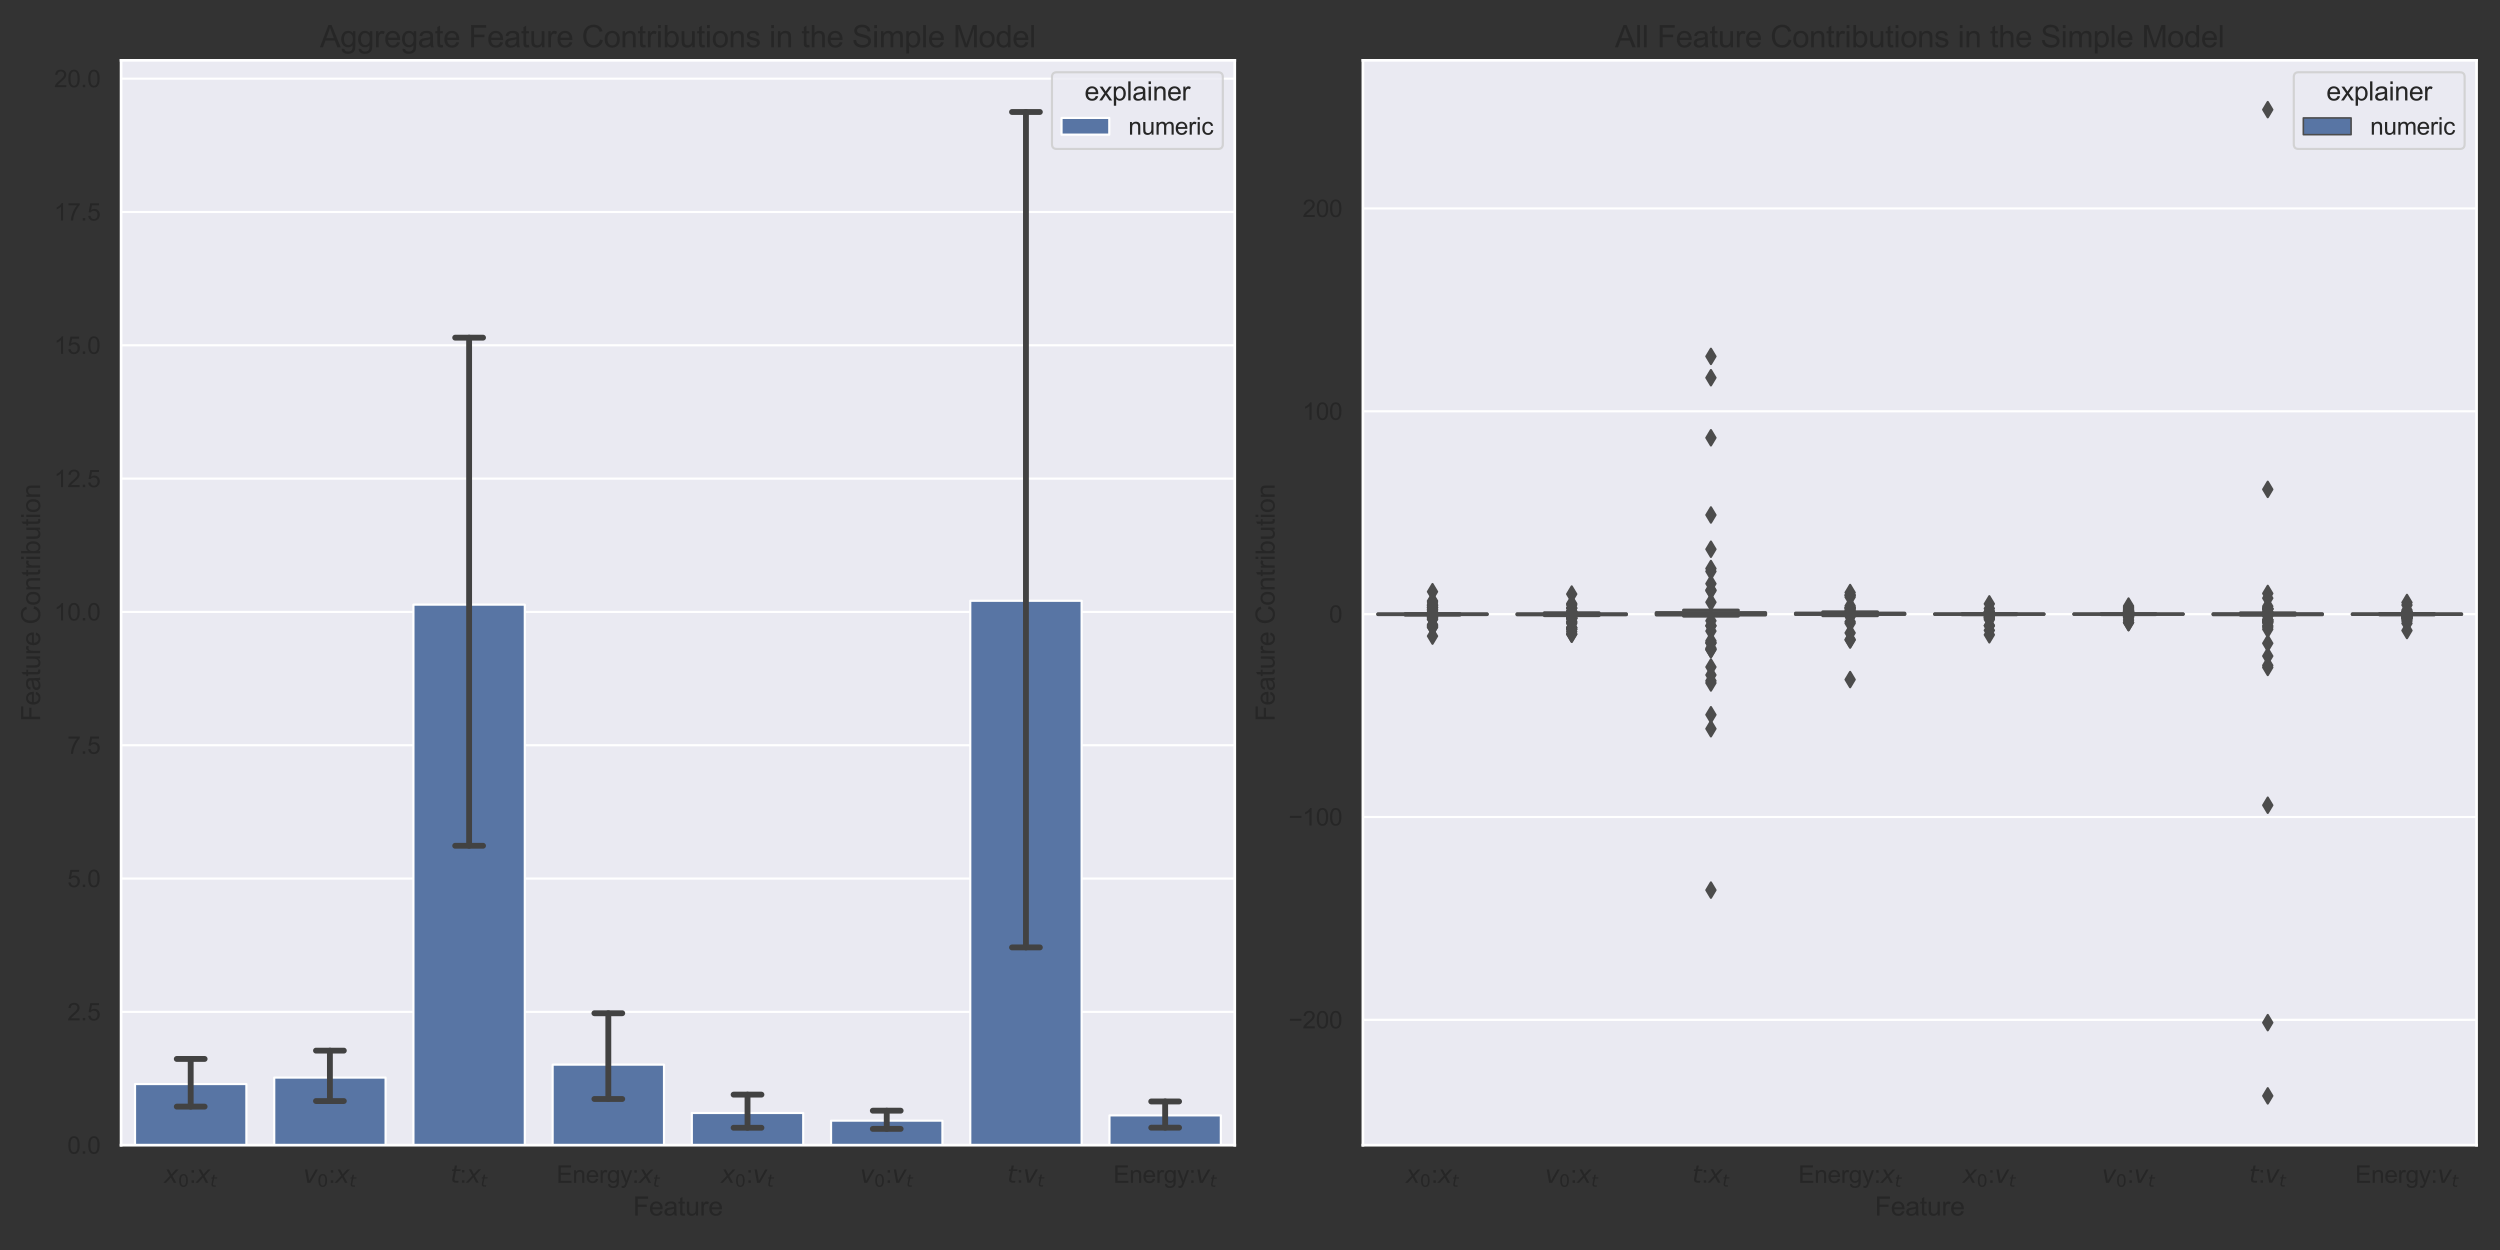 <?xml version="1.0" encoding="utf-8" standalone="no"?>
<!DOCTYPE svg PUBLIC "-//W3C//DTD SVG 1.1//EN"
  "http://www.w3.org/Graphics/SVG/1.1/DTD/svg11.dtd">
<svg height="576pt" version="1.1" viewBox="0 0 1152 576" width="1152pt" xmlns="http://www.w3.org/2000/svg" xmlns:xlink="http://www.w3.org/1999/xlink">
 <rect x="0" y="0" width="1152" height="576" fill="#333333" stroke="none"/>
 <defs>
  <style type="text/css">*{stroke-linecap:butt;stroke-linejoin:round;}</style>
 </defs>
 <g id="figure_1">
  <g id="patch_1">
   <path d="M 0 576 
L 1152 576 
L 1152 0 
L 0 0 
z
" style="fill:none;"/>
  </g>
  <g id="axes_1">
   <g id="patch_2">
    <path d="M 55.8 527.7 
L 568.975 527.7 
L 568.975 27.8 
L 55.8 27.8 
z
" style="fill:#eaeaf2;"/>
   </g>
   <g id="matplotlib.axis_1">
    <g id="xtick_1">
     <g id="text_1">
      <!-- $x_0$:$x_t$ -->
      <g style="fill:#262626;" transform="translate(75.553 545.074)scale(0.11 -0.11)">
       <defs>
        <path d="M 3841 3500 
L 2234 1784 
L 3219 0 
L 2559 0 
L 1819 1388 
L 531 0 
L -166 0 
L 1556 1844 
L 641 3500 
L 1300 3500 
L 1972 2234 
L 3144 3500 
L 3841 3500 
z
" id="DejaVuSans-Oblique-78" transform="scale(0.016)"/>
        <path d="M 2034 4250 
Q 1547 4250 1301 3770 
Q 1056 3291 1056 2328 
Q 1056 1369 1301 889 
Q 1547 409 2034 409 
Q 2525 409 2770 889 
Q 3016 1369 3016 2328 
Q 3016 3291 2770 3770 
Q 2525 4250 2034 4250 
z
M 2034 4750 
Q 2819 4750 3233 4129 
Q 3647 3509 3647 2328 
Q 3647 1150 3233 529 
Q 2819 -91 2034 -91 
Q 1250 -91 836 529 
Q 422 1150 422 2328 
Q 422 3509 836 4129 
Q 1250 4750 2034 4750 
z
" id="DejaVuSans-30" transform="scale(0.016)"/>
        <path d="M 578 2678 
L 578 3319 
L 1219 3319 
L 1219 2678 
L 578 2678 
z
M 578 0 
L 578 641 
L 1219 641 
L 1219 0 
L 578 0 
z
" id="ArialMT-3a" transform="scale(0.016)"/>
        <path d="M 2706 3500 
L 2619 3053 
L 1472 3053 
L 1100 1153 
Q 1081 1047 1072 975 
Q 1063 903 1063 863 
Q 1063 663 1183 572 
Q 1303 481 1569 481 
L 2150 481 
L 2053 0 
L 1503 0 
Q 991 0 739 200 
Q 488 400 488 806 
Q 488 878 497 964 
Q 506 1050 525 1153 
L 897 3053 
L 409 3053 
L 500 3500 
L 978 3500 
L 1172 4494 
L 1747 4494 
L 1556 3500 
L 2706 3500 
z
" id="DejaVuSans-Oblique-74" transform="scale(0.016)"/>
       </defs>
       <use transform="translate(0 0.312)" xlink:href="#DejaVuSans-Oblique-78"/>
       <use transform="translate(59.18 -16.094)scale(0.7)" xlink:href="#DejaVuSans-30"/>
       <use transform="translate(106.45 0.312)" xlink:href="#ArialMT-3a"/>
       <use transform="translate(134.233 0.312)" xlink:href="#DejaVuSans-Oblique-78"/>
       <use transform="translate(193.413 -16.094)scale(0.7)" xlink:href="#DejaVuSans-Oblique-74"/>
      </g>
     </g>
    </g>
    <g id="xtick_2">
     <g id="text_2">
      <!-- $v_0$:$x_t$ -->
      <g style="fill:#262626;" transform="translate(139.7 545.074)scale(0.11 -0.11)">
       <defs>
        <path d="M 459 3500 
L 1069 3500 
L 1581 525 
L 3256 3500 
L 3866 3500 
L 1875 0 
L 1100 0 
L 459 3500 
z
" id="DejaVuSans-Oblique-76" transform="scale(0.016)"/>
       </defs>
       <use transform="translate(0 0.312)" xlink:href="#DejaVuSans-Oblique-76"/>
       <use transform="translate(59.18 -16.094)scale(0.7)" xlink:href="#DejaVuSans-30"/>
       <use transform="translate(106.45 0.312)" xlink:href="#ArialMT-3a"/>
       <use transform="translate(134.233 0.312)" xlink:href="#DejaVuSans-Oblique-78"/>
       <use transform="translate(193.413 -16.094)scale(0.7)" xlink:href="#DejaVuSans-Oblique-74"/>
      </g>
     </g>
    </g>
    <g id="xtick_3">
     <g id="text_3">
      <!-- $t$:$x_t$ -->
      <g style="fill:#262626;" transform="translate(207.532 545.074)scale(0.11 -0.11)">
       <use transform="translate(0 0.781)" xlink:href="#DejaVuSans-Oblique-74"/>
       <use transform="translate(39.209 0.781)" xlink:href="#ArialMT-3a"/>
       <use transform="translate(66.992 0.781)" xlink:href="#DejaVuSans-Oblique-78"/>
       <use transform="translate(126.172 -15.625)scale(0.7)" xlink:href="#DejaVuSans-Oblique-74"/>
      </g>
     </g>
    </g>
    <g id="xtick_4">
     <g id="text_4">
      <!-- Energy:$x_t$ -->
      <g style="fill:#262626;" transform="translate(256.444 545.12)scale(0.11 -0.11)">
       <defs>
        <path d="M 506 0 
L 506 4581 
L 3819 4581 
L 3819 4041 
L 1113 4041 
L 1113 2638 
L 3647 2638 
L 3647 2100 
L 1113 2100 
L 1113 541 
L 3925 541 
L 3925 0 
L 506 0 
z
" id="ArialMT-45" transform="scale(0.016)"/>
        <path d="M 422 0 
L 422 3319 
L 928 3319 
L 928 2847 
Q 1294 3394 1984 3394 
Q 2284 3394 2536 3286 
Q 2788 3178 2913 3003 
Q 3038 2828 3088 2588 
Q 3119 2431 3119 2041 
L 3119 0 
L 2556 0 
L 2556 2019 
Q 2556 2363 2490 2533 
Q 2425 2703 2258 2804 
Q 2091 2906 1866 2906 
Q 1506 2906 1245 2678 
Q 984 2450 984 1813 
L 984 0 
L 422 0 
z
" id="ArialMT-6e" transform="scale(0.016)"/>
        <path d="M 2694 1069 
L 3275 997 
Q 3138 488 2766 206 
Q 2394 -75 1816 -75 
Q 1088 -75 661 373 
Q 234 822 234 1631 
Q 234 2469 665 2931 
Q 1097 3394 1784 3394 
Q 2450 3394 2872 2941 
Q 3294 2488 3294 1666 
Q 3294 1616 3291 1516 
L 816 1516 
Q 847 969 1125 678 
Q 1403 388 1819 388 
Q 2128 388 2347 550 
Q 2566 713 2694 1069 
z
M 847 1978 
L 2700 1978 
Q 2663 2397 2488 2606 
Q 2219 2931 1791 2931 
Q 1403 2931 1139 2672 
Q 875 2413 847 1978 
z
" id="ArialMT-65" transform="scale(0.016)"/>
        <path d="M 416 0 
L 416 3319 
L 922 3319 
L 922 2816 
Q 1116 3169 1280 3281 
Q 1444 3394 1641 3394 
Q 1925 3394 2219 3213 
L 2025 2691 
Q 1819 2813 1613 2813 
Q 1428 2813 1281 2702 
Q 1134 2591 1072 2394 
Q 978 2094 978 1738 
L 978 0 
L 416 0 
z
" id="ArialMT-72" transform="scale(0.016)"/>
        <path d="M 319 -275 
L 866 -356 
Q 900 -609 1056 -725 
Q 1266 -881 1628 -881 
Q 2019 -881 2231 -725 
Q 2444 -569 2519 -288 
Q 2563 -116 2559 434 
Q 2191 0 1641 0 
Q 956 0 581 494 
Q 206 988 206 1678 
Q 206 2153 378 2554 
Q 550 2956 876 3175 
Q 1203 3394 1644 3394 
Q 2231 3394 2613 2919 
L 2613 3319 
L 3131 3319 
L 3131 450 
Q 3131 -325 2973 -648 
Q 2816 -972 2473 -1159 
Q 2131 -1347 1631 -1347 
Q 1038 -1347 672 -1080 
Q 306 -813 319 -275 
z
M 784 1719 
Q 784 1066 1043 766 
Q 1303 466 1694 466 
Q 2081 466 2343 764 
Q 2606 1063 2606 1700 
Q 2606 2309 2336 2618 
Q 2066 2928 1684 2928 
Q 1309 2928 1046 2623 
Q 784 2319 784 1719 
z
" id="ArialMT-67" transform="scale(0.016)"/>
        <path d="M 397 -1278 
L 334 -750 
Q 519 -800 656 -800 
Q 844 -800 956 -737 
Q 1069 -675 1141 -563 
Q 1194 -478 1313 -144 
Q 1328 -97 1363 -6 
L 103 3319 
L 709 3319 
L 1400 1397 
Q 1534 1031 1641 628 
Q 1738 1016 1872 1384 
L 2581 3319 
L 3144 3319 
L 1881 -56 
Q 1678 -603 1566 -809 
Q 1416 -1088 1222 -1217 
Q 1028 -1347 759 -1347 
Q 597 -1347 397 -1278 
z
" id="ArialMT-79" transform="scale(0.016)"/>
       </defs>
       <use transform="translate(0 0.422)" xlink:href="#ArialMT-45"/>
       <use transform="translate(66.699 0.422)" xlink:href="#ArialMT-6e"/>
       <use transform="translate(122.314 0.422)" xlink:href="#ArialMT-65"/>
       <use transform="translate(177.93 0.422)" xlink:href="#ArialMT-72"/>
       <use transform="translate(211.23 0.422)" xlink:href="#ArialMT-67"/>
       <use transform="translate(266.846 0.422)" xlink:href="#ArialMT-79"/>
       <use transform="translate(316.846 0.422)" xlink:href="#ArialMT-3a"/>
       <use transform="translate(344.629 0.422)" xlink:href="#DejaVuSans-Oblique-78"/>
       <use transform="translate(403.809 -15.984)scale(0.7)" xlink:href="#DejaVuSans-Oblique-74"/>
      </g>
     </g>
    </g>
    <g id="xtick_5">
     <g id="text_5">
      <!-- $x_0$:$v_t$ -->
      <g style="fill:#262626;" transform="translate(332.141 545.074)scale(0.11 -0.11)">
       <use transform="translate(0 0.312)" xlink:href="#DejaVuSans-Oblique-78"/>
       <use transform="translate(59.18 -16.094)scale(0.7)" xlink:href="#DejaVuSans-30"/>
       <use transform="translate(106.45 0.312)" xlink:href="#ArialMT-3a"/>
       <use transform="translate(134.233 0.312)" xlink:href="#DejaVuSans-Oblique-76"/>
       <use transform="translate(193.413 -16.094)scale(0.7)" xlink:href="#DejaVuSans-Oblique-74"/>
      </g>
     </g>
    </g>
    <g id="xtick_6">
     <g id="text_6">
      <!-- $v_0$:$v_t$ -->
      <g style="fill:#262626;" transform="translate(396.288 545.074)scale(0.11 -0.11)">
       <use transform="translate(0 0.312)" xlink:href="#DejaVuSans-Oblique-76"/>
       <use transform="translate(59.18 -16.094)scale(0.7)" xlink:href="#DejaVuSans-30"/>
       <use transform="translate(106.45 0.312)" xlink:href="#ArialMT-3a"/>
       <use transform="translate(134.233 0.312)" xlink:href="#DejaVuSans-Oblique-76"/>
       <use transform="translate(193.413 -16.094)scale(0.7)" xlink:href="#DejaVuSans-Oblique-74"/>
      </g>
     </g>
    </g>
    <g id="xtick_7">
     <g id="text_7">
      <!-- $t$:$v_t$ -->
      <g style="fill:#262626;" transform="translate(464.12 545.074)scale(0.11 -0.11)">
       <use transform="translate(0 0.781)" xlink:href="#DejaVuSans-Oblique-74"/>
       <use transform="translate(39.209 0.781)" xlink:href="#ArialMT-3a"/>
       <use transform="translate(66.992 0.781)" xlink:href="#DejaVuSans-Oblique-76"/>
       <use transform="translate(126.172 -15.625)scale(0.7)" xlink:href="#DejaVuSans-Oblique-74"/>
      </g>
     </g>
    </g>
    <g id="xtick_8">
     <g id="text_8">
      <!-- Energy:$v_t$ -->
      <g style="fill:#262626;" transform="translate(513.032 545.12)scale(0.11 -0.11)">
       <use transform="translate(0 0.422)" xlink:href="#ArialMT-45"/>
       <use transform="translate(66.699 0.422)" xlink:href="#ArialMT-6e"/>
       <use transform="translate(122.314 0.422)" xlink:href="#ArialMT-65"/>
       <use transform="translate(177.93 0.422)" xlink:href="#ArialMT-72"/>
       <use transform="translate(211.23 0.422)" xlink:href="#ArialMT-67"/>
       <use transform="translate(266.846 0.422)" xlink:href="#ArialMT-79"/>
       <use transform="translate(316.846 0.422)" xlink:href="#ArialMT-3a"/>
       <use transform="translate(344.629 0.422)" xlink:href="#DejaVuSans-Oblique-76"/>
       <use transform="translate(403.809 -15.984)scale(0.7)" xlink:href="#DejaVuSans-Oblique-74"/>
      </g>
     </g>
    </g>
    <g id="text_9">
     <!-- Feature -->
     <g style="fill:#262626;" transform="translate(291.712 560.129)scale(0.12 -0.12)">
      <defs>
       <path d="M 525 0 
L 525 4581 
L 3616 4581 
L 3616 4041 
L 1131 4041 
L 1131 2622 
L 3281 2622 
L 3281 2081 
L 1131 2081 
L 1131 0 
L 525 0 
z
" id="ArialMT-46" transform="scale(0.016)"/>
       <path d="M 2588 409 
Q 2275 144 1986 34 
Q 1697 -75 1366 -75 
Q 819 -75 525 192 
Q 231 459 231 875 
Q 231 1119 342 1320 
Q 453 1522 633 1644 
Q 813 1766 1038 1828 
Q 1203 1872 1538 1913 
Q 2219 1994 2541 2106 
Q 2544 2222 2544 2253 
Q 2544 2597 2384 2738 
Q 2169 2928 1744 2928 
Q 1347 2928 1158 2789 
Q 969 2650 878 2297 
L 328 2372 
Q 403 2725 575 2942 
Q 747 3159 1072 3276 
Q 1397 3394 1825 3394 
Q 2250 3394 2515 3294 
Q 2781 3194 2906 3042 
Q 3031 2891 3081 2659 
Q 3109 2516 3109 2141 
L 3109 1391 
Q 3109 606 3145 398 
Q 3181 191 3288 0 
L 2700 0 
Q 2613 175 2588 409 
z
M 2541 1666 
Q 2234 1541 1622 1453 
Q 1275 1403 1131 1340 
Q 988 1278 909 1158 
Q 831 1038 831 891 
Q 831 666 1001 516 
Q 1172 366 1500 366 
Q 1825 366 2078 508 
Q 2331 650 2450 897 
Q 2541 1088 2541 1459 
L 2541 1666 
z
" id="ArialMT-61" transform="scale(0.016)"/>
       <path d="M 1650 503 
L 1731 6 
Q 1494 -44 1306 -44 
Q 1000 -44 831 53 
Q 663 150 594 308 
Q 525 466 525 972 
L 525 2881 
L 113 2881 
L 113 3319 
L 525 3319 
L 525 4141 
L 1084 4478 
L 1084 3319 
L 1650 3319 
L 1650 2881 
L 1084 2881 
L 1084 941 
Q 1084 700 1114 631 
Q 1144 563 1211 522 
Q 1278 481 1403 481 
Q 1497 481 1650 503 
z
" id="ArialMT-74" transform="scale(0.016)"/>
       <path d="M 2597 0 
L 2597 488 
Q 2209 -75 1544 -75 
Q 1250 -75 995 37 
Q 741 150 617 320 
Q 494 491 444 738 
Q 409 903 409 1263 
L 409 3319 
L 972 3319 
L 972 1478 
Q 972 1038 1006 884 
Q 1059 663 1231 536 
Q 1403 409 1656 409 
Q 1909 409 2131 539 
Q 2353 669 2445 892 
Q 2538 1116 2538 1541 
L 2538 3319 
L 3100 3319 
L 3100 0 
L 2597 0 
z
" id="ArialMT-75" transform="scale(0.016)"/>
      </defs>
      <use xlink:href="#ArialMT-46"/>
      <use x="61.084" xlink:href="#ArialMT-65"/>
      <use x="116.699" xlink:href="#ArialMT-61"/>
      <use x="172.314" xlink:href="#ArialMT-74"/>
      <use x="200.098" xlink:href="#ArialMT-75"/>
      <use x="255.713" xlink:href="#ArialMT-72"/>
      <use x="289.014" xlink:href="#ArialMT-65"/>
     </g>
    </g>
   </g>
   <g id="matplotlib.axis_2">
    <g id="ytick_1">
     <g id="line2d_1">
      <path clip-path="url(#pb4b49a9633)" d="M 55.8 527.7 
L 568.975 527.7 
" style="fill:none;stroke:#ffffff;stroke-linecap:round;"/>
     </g>
     <g id="text_10">
      <!-- 0.0 -->
      <g style="fill:#262626;" transform="translate(31.01 531.637)scale(0.11 -0.11)">
       <defs>
        <path d="M 266 2259 
Q 266 3072 433 3567 
Q 600 4063 929 4331 
Q 1259 4600 1759 4600 
Q 2128 4600 2406 4451 
Q 2684 4303 2865 4023 
Q 3047 3744 3150 3342 
Q 3253 2941 3253 2259 
Q 3253 1453 3087 958 
Q 2922 463 2592 192 
Q 2263 -78 1759 -78 
Q 1097 -78 719 397 
Q 266 969 266 2259 
z
M 844 2259 
Q 844 1131 1108 757 
Q 1372 384 1759 384 
Q 2147 384 2411 759 
Q 2675 1134 2675 2259 
Q 2675 3391 2411 3762 
Q 2147 4134 1753 4134 
Q 1366 4134 1134 3806 
Q 844 3388 844 2259 
z
" id="ArialMT-30" transform="scale(0.016)"/>
        <path d="M 581 0 
L 581 641 
L 1222 641 
L 1222 0 
L 581 0 
z
" id="ArialMT-2e" transform="scale(0.016)"/>
       </defs>
       <use xlink:href="#ArialMT-30"/>
       <use x="55.615" xlink:href="#ArialMT-2e"/>
       <use x="83.398" xlink:href="#ArialMT-30"/>
      </g>
     </g>
    </g>
    <g id="ytick_2">
     <g id="line2d_2">
      <path clip-path="url(#pb4b49a9633)" d="M 55.8 466.269 
L 568.975 466.269 
" style="fill:none;stroke:#ffffff;stroke-linecap:round;"/>
     </g>
     <g id="text_11">
      <!-- 2.5 -->
      <g style="fill:#262626;" transform="translate(31.01 470.206)scale(0.11 -0.11)">
       <defs>
        <path d="M 3222 541 
L 3222 0 
L 194 0 
Q 188 203 259 391 
Q 375 700 629 1000 
Q 884 1300 1366 1694 
Q 2113 2306 2375 2664 
Q 2638 3022 2638 3341 
Q 2638 3675 2398 3904 
Q 2159 4134 1775 4134 
Q 1369 4134 1125 3890 
Q 881 3647 878 3216 
L 300 3275 
Q 359 3922 746 4261 
Q 1134 4600 1788 4600 
Q 2447 4600 2831 4234 
Q 3216 3869 3216 3328 
Q 3216 3053 3103 2787 
Q 2991 2522 2730 2228 
Q 2469 1934 1863 1422 
Q 1356 997 1212 845 
Q 1069 694 975 541 
L 3222 541 
z
" id="ArialMT-32" transform="scale(0.016)"/>
        <path d="M 266 1200 
L 856 1250 
Q 922 819 1161 601 
Q 1400 384 1738 384 
Q 2144 384 2425 690 
Q 2706 997 2706 1503 
Q 2706 1984 2436 2262 
Q 2166 2541 1728 2541 
Q 1456 2541 1237 2417 
Q 1019 2294 894 2097 
L 366 2166 
L 809 4519 
L 3088 4519 
L 3088 3981 
L 1259 3981 
L 1013 2750 
Q 1425 3038 1878 3038 
Q 2478 3038 2890 2622 
Q 3303 2206 3303 1553 
Q 3303 931 2941 478 
Q 2500 -78 1738 -78 
Q 1113 -78 717 272 
Q 322 622 266 1200 
z
" id="ArialMT-35" transform="scale(0.016)"/>
       </defs>
       <use xlink:href="#ArialMT-32"/>
       <use x="55.615" xlink:href="#ArialMT-2e"/>
       <use x="83.398" xlink:href="#ArialMT-35"/>
      </g>
     </g>
    </g>
    <g id="ytick_3">
     <g id="line2d_3">
      <path clip-path="url(#pb4b49a9633)" d="M 55.8 404.839 
L 568.975 404.839 
" style="fill:none;stroke:#ffffff;stroke-linecap:round;"/>
     </g>
     <g id="text_12">
      <!-- 5.0 -->
      <g style="fill:#262626;" transform="translate(31.01 408.776)scale(0.11 -0.11)">
       <use xlink:href="#ArialMT-35"/>
       <use x="55.615" xlink:href="#ArialMT-2e"/>
       <use x="83.398" xlink:href="#ArialMT-30"/>
      </g>
     </g>
    </g>
    <g id="ytick_4">
     <g id="line2d_4">
      <path clip-path="url(#pb4b49a9633)" d="M 55.8 343.408 
L 568.975 343.408 
" style="fill:none;stroke:#ffffff;stroke-linecap:round;"/>
     </g>
     <g id="text_13">
      <!-- 7.5 -->
      <g style="fill:#262626;" transform="translate(31.01 347.345)scale(0.11 -0.11)">
       <defs>
        <path d="M 303 3981 
L 303 4522 
L 3269 4522 
L 3269 4084 
Q 2831 3619 2401 2847 
Q 1972 2075 1738 1259 
Q 1569 684 1522 0 
L 944 0 
Q 953 541 1156 1306 
Q 1359 2072 1739 2783 
Q 2119 3494 2547 3981 
L 303 3981 
z
" id="ArialMT-37" transform="scale(0.016)"/>
       </defs>
       <use xlink:href="#ArialMT-37"/>
       <use x="55.615" xlink:href="#ArialMT-2e"/>
       <use x="83.398" xlink:href="#ArialMT-35"/>
      </g>
     </g>
    </g>
    <g id="ytick_5">
     <g id="line2d_5">
      <path clip-path="url(#pb4b49a9633)" d="M 55.8 281.978 
L 568.975 281.978 
" style="fill:none;stroke:#ffffff;stroke-linecap:round;"/>
     </g>
     <g id="text_14">
      <!-- 10.0 -->
      <g style="fill:#262626;" transform="translate(24.893 285.915)scale(0.11 -0.11)">
       <defs>
        <path d="M 2384 0 
L 1822 0 
L 1822 3584 
Q 1619 3391 1289 3197 
Q 959 3003 697 2906 
L 697 3450 
Q 1169 3672 1522 3987 
Q 1875 4303 2022 4600 
L 2384 4600 
L 2384 0 
z
" id="ArialMT-31" transform="scale(0.016)"/>
       </defs>
       <use xlink:href="#ArialMT-31"/>
       <use x="55.615" xlink:href="#ArialMT-30"/>
       <use x="111.23" xlink:href="#ArialMT-2e"/>
       <use x="139.014" xlink:href="#ArialMT-30"/>
      </g>
     </g>
    </g>
    <g id="ytick_6">
     <g id="line2d_6">
      <path clip-path="url(#pb4b49a9633)" d="M 55.8 220.547 
L 568.975 220.547 
" style="fill:none;stroke:#ffffff;stroke-linecap:round;"/>
     </g>
     <g id="text_15">
      <!-- 12.5 -->
      <g style="fill:#262626;" transform="translate(24.893 224.484)scale(0.11 -0.11)">
       <use xlink:href="#ArialMT-31"/>
       <use x="55.615" xlink:href="#ArialMT-32"/>
       <use x="111.23" xlink:href="#ArialMT-2e"/>
       <use x="139.014" xlink:href="#ArialMT-35"/>
      </g>
     </g>
    </g>
    <g id="ytick_7">
     <g id="line2d_7">
      <path clip-path="url(#pb4b49a9633)" d="M 55.8 159.117 
L 568.975 159.117 
" style="fill:none;stroke:#ffffff;stroke-linecap:round;"/>
     </g>
     <g id="text_16">
      <!-- 15.0 -->
      <g style="fill:#262626;" transform="translate(24.893 163.054)scale(0.11 -0.11)">
       <use xlink:href="#ArialMT-31"/>
       <use x="55.615" xlink:href="#ArialMT-35"/>
       <use x="111.23" xlink:href="#ArialMT-2e"/>
       <use x="139.014" xlink:href="#ArialMT-30"/>
      </g>
     </g>
    </g>
    <g id="ytick_8">
     <g id="line2d_8">
      <path clip-path="url(#pb4b49a9633)" d="M 55.8 97.686 
L 568.975 97.686 
" style="fill:none;stroke:#ffffff;stroke-linecap:round;"/>
     </g>
     <g id="text_17">
      <!-- 17.5 -->
      <g style="fill:#262626;" transform="translate(24.893 101.623)scale(0.11 -0.11)">
       <use xlink:href="#ArialMT-31"/>
       <use x="55.615" xlink:href="#ArialMT-37"/>
       <use x="111.23" xlink:href="#ArialMT-2e"/>
       <use x="139.014" xlink:href="#ArialMT-35"/>
      </g>
     </g>
    </g>
    <g id="ytick_9">
     <g id="line2d_9">
      <path clip-path="url(#pb4b49a9633)" d="M 55.8 36.256 
L 568.975 36.256 
" style="fill:none;stroke:#ffffff;stroke-linecap:round;"/>
     </g>
     <g id="text_18">
      <!-- 20.0 -->
      <g style="fill:#262626;" transform="translate(24.893 40.192)scale(0.11 -0.11)">
       <use xlink:href="#ArialMT-32"/>
       <use x="55.615" xlink:href="#ArialMT-30"/>
       <use x="111.23" xlink:href="#ArialMT-2e"/>
       <use x="139.014" xlink:href="#ArialMT-30"/>
      </g>
     </g>
    </g>
    <g id="text_19">
     <!-- Feature Contribution -->
     <g style="fill:#262626;" transform="translate(18.508 332.443)rotate(-90)scale(0.12 -0.12)">
      <defs>
       <path id="ArialMT-20" transform="scale(0.016)"/>
       <path d="M 3763 1606 
L 4369 1453 
Q 4178 706 3683 314 
Q 3188 -78 2472 -78 
Q 1731 -78 1267 223 
Q 803 525 561 1097 
Q 319 1669 319 2325 
Q 319 3041 592 3573 
Q 866 4106 1370 4382 
Q 1875 4659 2481 4659 
Q 3169 4659 3637 4309 
Q 4106 3959 4291 3325 
L 3694 3184 
Q 3534 3684 3231 3912 
Q 2928 4141 2469 4141 
Q 1941 4141 1586 3887 
Q 1231 3634 1087 3207 
Q 944 2781 944 2328 
Q 944 1744 1114 1308 
Q 1284 872 1643 656 
Q 2003 441 2422 441 
Q 2931 441 3284 734 
Q 3638 1028 3763 1606 
z
" id="ArialMT-43" transform="scale(0.016)"/>
       <path d="M 213 1659 
Q 213 2581 725 3025 
Q 1153 3394 1769 3394 
Q 2453 3394 2887 2945 
Q 3322 2497 3322 1706 
Q 3322 1066 3130 698 
Q 2938 331 2570 128 
Q 2203 -75 1769 -75 
Q 1072 -75 642 372 
Q 213 819 213 1659 
z
M 791 1659 
Q 791 1022 1069 705 
Q 1347 388 1769 388 
Q 2188 388 2466 706 
Q 2744 1025 2744 1678 
Q 2744 2294 2464 2611 
Q 2184 2928 1769 2928 
Q 1347 2928 1069 2612 
Q 791 2297 791 1659 
z
" id="ArialMT-6f" transform="scale(0.016)"/>
       <path d="M 425 3934 
L 425 4581 
L 988 4581 
L 988 3934 
L 425 3934 
z
M 425 0 
L 425 3319 
L 988 3319 
L 988 0 
L 425 0 
z
" id="ArialMT-69" transform="scale(0.016)"/>
       <path d="M 941 0 
L 419 0 
L 419 4581 
L 981 4581 
L 981 2947 
Q 1338 3394 1891 3394 
Q 2197 3394 2470 3270 
Q 2744 3147 2920 2923 
Q 3097 2700 3197 2384 
Q 3297 2069 3297 1709 
Q 3297 856 2875 390 
Q 2453 -75 1863 -75 
Q 1275 -75 941 416 
L 941 0 
z
M 934 1684 
Q 934 1088 1097 822 
Q 1363 388 1816 388 
Q 2184 388 2453 708 
Q 2722 1028 2722 1663 
Q 2722 2313 2464 2622 
Q 2206 2931 1841 2931 
Q 1472 2931 1203 2611 
Q 934 2291 934 1684 
z
" id="ArialMT-62" transform="scale(0.016)"/>
      </defs>
      <use xlink:href="#ArialMT-46"/>
      <use x="61.084" xlink:href="#ArialMT-65"/>
      <use x="116.699" xlink:href="#ArialMT-61"/>
      <use x="172.314" xlink:href="#ArialMT-74"/>
      <use x="200.098" xlink:href="#ArialMT-75"/>
      <use x="255.713" xlink:href="#ArialMT-72"/>
      <use x="289.014" xlink:href="#ArialMT-65"/>
      <use x="344.629" xlink:href="#ArialMT-20"/>
      <use x="372.412" xlink:href="#ArialMT-43"/>
      <use x="444.629" xlink:href="#ArialMT-6f"/>
      <use x="500.244" xlink:href="#ArialMT-6e"/>
      <use x="555.859" xlink:href="#ArialMT-74"/>
      <use x="583.643" xlink:href="#ArialMT-72"/>
      <use x="616.943" xlink:href="#ArialMT-69"/>
      <use x="639.16" xlink:href="#ArialMT-62"/>
      <use x="694.775" xlink:href="#ArialMT-75"/>
      <use x="750.391" xlink:href="#ArialMT-74"/>
      <use x="778.174" xlink:href="#ArialMT-69"/>
      <use x="800.391" xlink:href="#ArialMT-6f"/>
      <use x="856.006" xlink:href="#ArialMT-6e"/>
     </g>
    </g>
   </g>
   <g id="patch_3">
    <path clip-path="url(#pb4b49a9633)" d="M 62.215 527.7 
L 113.532 527.7 
L 113.532 499.533 
L 62.215 499.533 
z
" style="fill:#5875a4;stroke:#ffffff;stroke-linejoin:miter;"/>
   </g>
   <g id="patch_4">
    <path clip-path="url(#pb4b49a9633)" d="M 126.362 527.7 
L 177.679 527.7 
L 177.679 496.558 
L 126.362 496.558 
z
" style="fill:#5875a4;stroke:#ffffff;stroke-linejoin:miter;"/>
   </g>
   <g id="patch_5">
    <path clip-path="url(#pb4b49a9633)" d="M 190.508 527.7 
L 241.826 527.7 
L 241.826 278.623 
L 190.508 278.623 
z
" style="fill:#5875a4;stroke:#ffffff;stroke-linejoin:miter;"/>
   </g>
   <g id="patch_6">
    <path clip-path="url(#pb4b49a9633)" d="M 254.655 527.7 
L 305.973 527.7 
L 305.973 490.589 
L 254.655 490.589 
z
" style="fill:#5875a4;stroke:#ffffff;stroke-linejoin:miter;"/>
   </g>
   <g id="patch_7">
    <path clip-path="url(#pb4b49a9633)" d="M 318.802 527.7 
L 370.12 527.7 
L 370.12 512.869 
L 318.802 512.869 
z
" style="fill:#5875a4;stroke:#ffffff;stroke-linejoin:miter;"/>
   </g>
   <g id="patch_8">
    <path clip-path="url(#pb4b49a9633)" d="M 382.949 527.7 
L 434.267 527.7 
L 434.267 516.408 
L 382.949 516.408 
z
" style="fill:#5875a4;stroke:#ffffff;stroke-linejoin:miter;"/>
   </g>
   <g id="patch_9">
    <path clip-path="url(#pb4b49a9633)" d="M 447.096 527.7 
L 498.413 527.7 
L 498.413 276.832 
L 447.096 276.832 
z
" style="fill:#5875a4;stroke:#ffffff;stroke-linejoin:miter;"/>
   </g>
   <g id="patch_10">
    <path clip-path="url(#pb4b49a9633)" d="M 511.243 527.7 
L 562.56 527.7 
L 562.56 513.979 
L 511.243 513.979 
z
" style="fill:#5875a4;stroke:#ffffff;stroke-linejoin:miter;"/>
   </g>
   <g id="line2d_10">
    <path clip-path="url(#pb4b49a9633)" d="M 87.873 509.929 
L 87.873 487.959 
" style="fill:none;stroke:#424242;stroke-linecap:round;stroke-width:2.7;"/>
   </g>
   <g id="line2d_11">
    <path clip-path="url(#pb4b49a9633)" d="M 81.459 509.929 
L 94.288 509.929 
" style="fill:none;stroke:#424242;stroke-linecap:round;stroke-width:2.7;"/>
   </g>
   <g id="line2d_12">
    <path clip-path="url(#pb4b49a9633)" d="M 81.459 487.959 
L 94.288 487.959 
" style="fill:none;stroke:#424242;stroke-linecap:round;stroke-width:2.7;"/>
   </g>
   <g id="line2d_13">
    <path clip-path="url(#pb4b49a9633)" d="M 152.02 507.361 
L 152.02 484.131 
" style="fill:none;stroke:#424242;stroke-linecap:round;stroke-width:2.7;"/>
   </g>
   <g id="line2d_14">
    <path clip-path="url(#pb4b49a9633)" d="M 145.606 507.361 
L 158.435 507.361 
" style="fill:none;stroke:#424242;stroke-linecap:round;stroke-width:2.7;"/>
   </g>
   <g id="line2d_15">
    <path clip-path="url(#pb4b49a9633)" d="M 145.606 484.131 
L 158.435 484.131 
" style="fill:none;stroke:#424242;stroke-linecap:round;stroke-width:2.7;"/>
   </g>
   <g id="line2d_16">
    <path clip-path="url(#pb4b49a9633)" d="M 216.167 389.73 
L 216.167 155.595 
" style="fill:none;stroke:#424242;stroke-linecap:round;stroke-width:2.7;"/>
   </g>
   <g id="line2d_17">
    <path clip-path="url(#pb4b49a9633)" d="M 209.752 389.73 
L 222.582 389.73 
" style="fill:none;stroke:#424242;stroke-linecap:round;stroke-width:2.7;"/>
   </g>
   <g id="line2d_18">
    <path clip-path="url(#pb4b49a9633)" d="M 209.752 155.595 
L 222.582 155.595 
" style="fill:none;stroke:#424242;stroke-linecap:round;stroke-width:2.7;"/>
   </g>
   <g id="line2d_19">
    <path clip-path="url(#pb4b49a9633)" d="M 280.314 506.415 
L 280.314 466.901 
" style="fill:none;stroke:#424242;stroke-linecap:round;stroke-width:2.7;"/>
   </g>
   <g id="line2d_20">
    <path clip-path="url(#pb4b49a9633)" d="M 273.899 506.415 
L 286.729 506.415 
" style="fill:none;stroke:#424242;stroke-linecap:round;stroke-width:2.7;"/>
   </g>
   <g id="line2d_21">
    <path clip-path="url(#pb4b49a9633)" d="M 273.899 466.901 
L 286.729 466.901 
" style="fill:none;stroke:#424242;stroke-linecap:round;stroke-width:2.7;"/>
   </g>
   <g id="line2d_22">
    <path clip-path="url(#pb4b49a9633)" d="M 344.461 519.674 
L 344.461 504.405 
" style="fill:none;stroke:#424242;stroke-linecap:round;stroke-width:2.7;"/>
   </g>
   <g id="line2d_23">
    <path clip-path="url(#pb4b49a9633)" d="M 338.046 519.674 
L 350.876 519.674 
" style="fill:none;stroke:#424242;stroke-linecap:round;stroke-width:2.7;"/>
   </g>
   <g id="line2d_24">
    <path clip-path="url(#pb4b49a9633)" d="M 338.046 504.405 
L 350.876 504.405 
" style="fill:none;stroke:#424242;stroke-linecap:round;stroke-width:2.7;"/>
   </g>
   <g id="line2d_25">
    <path clip-path="url(#pb4b49a9633)" d="M 408.608 520.195 
L 408.608 511.806 
" style="fill:none;stroke:#424242;stroke-linecap:round;stroke-width:2.7;"/>
   </g>
   <g id="line2d_26">
    <path clip-path="url(#pb4b49a9633)" d="M 402.193 520.195 
L 415.022 520.195 
" style="fill:none;stroke:#424242;stroke-linecap:round;stroke-width:2.7;"/>
   </g>
   <g id="line2d_27">
    <path clip-path="url(#pb4b49a9633)" d="M 402.193 511.806 
L 415.022 511.806 
" style="fill:none;stroke:#424242;stroke-linecap:round;stroke-width:2.7;"/>
   </g>
   <g id="line2d_28">
    <path clip-path="url(#pb4b49a9633)" d="M 472.755 436.574 
L 472.755 51.605 
" style="fill:none;stroke:#424242;stroke-linecap:round;stroke-width:2.7;"/>
   </g>
   <g id="line2d_29">
    <path clip-path="url(#pb4b49a9633)" d="M 466.34 436.574 
L 479.169 436.574 
" style="fill:none;stroke:#424242;stroke-linecap:round;stroke-width:2.7;"/>
   </g>
   <g id="line2d_30">
    <path clip-path="url(#pb4b49a9633)" d="M 466.34 51.605 
L 479.169 51.605 
" style="fill:none;stroke:#424242;stroke-linecap:round;stroke-width:2.7;"/>
   </g>
   <g id="line2d_31">
    <path clip-path="url(#pb4b49a9633)" d="M 536.902 519.632 
L 536.902 507.555 
" style="fill:none;stroke:#424242;stroke-linecap:round;stroke-width:2.7;"/>
   </g>
   <g id="line2d_32">
    <path clip-path="url(#pb4b49a9633)" d="M 530.487 519.632 
L 543.316 519.632 
" style="fill:none;stroke:#424242;stroke-linecap:round;stroke-width:2.7;"/>
   </g>
   <g id="line2d_33">
    <path clip-path="url(#pb4b49a9633)" d="M 530.487 507.555 
L 543.316 507.555 
" style="fill:none;stroke:#424242;stroke-linecap:round;stroke-width:2.7;"/>
   </g>
   <g id="patch_11">
    <path d="M 55.8 527.7 
L 55.8 27.8 
" style="fill:none;stroke:#ffffff;stroke-linecap:square;stroke-linejoin:miter;stroke-width:1.25;"/>
   </g>
   <g id="patch_12">
    <path d="M 568.975 527.7 
L 568.975 27.8 
" style="fill:none;stroke:#ffffff;stroke-linecap:square;stroke-linejoin:miter;stroke-width:1.25;"/>
   </g>
   <g id="patch_13">
    <path d="M 55.8 527.7 
L 568.975 527.7 
" style="fill:none;stroke:#ffffff;stroke-linecap:square;stroke-linejoin:miter;stroke-width:1.25;"/>
   </g>
   <g id="patch_14">
    <path d="M 55.8 27.8 
L 568.975 27.8 
" style="fill:none;stroke:#ffffff;stroke-linecap:square;stroke-linejoin:miter;stroke-width:1.25;"/>
   </g>
   <g id="text_20">
    <!-- Aggregate Feature Contributions in the Simple Model -->
    <g style="fill:#262626;" transform="translate(147.417 21.8)scale(0.14 -0.14)">
     <defs>
      <path d="M -9 0 
L 1750 4581 
L 2403 4581 
L 4278 0 
L 3588 0 
L 3053 1388 
L 1138 1388 
L 634 0 
L -9 0 
z
M 1313 1881 
L 2866 1881 
L 2388 3150 
Q 2169 3728 2063 4100 
Q 1975 3659 1816 3225 
L 1313 1881 
z
" id="ArialMT-41" transform="scale(0.016)"/>
      <path d="M 197 991 
L 753 1078 
Q 800 744 1014 566 
Q 1228 388 1613 388 
Q 2000 388 2187 545 
Q 2375 703 2375 916 
Q 2375 1106 2209 1216 
Q 2094 1291 1634 1406 
Q 1016 1563 777 1677 
Q 538 1791 414 1992 
Q 291 2194 291 2438 
Q 291 2659 392 2848 
Q 494 3038 669 3163 
Q 800 3259 1026 3326 
Q 1253 3394 1513 3394 
Q 1903 3394 2198 3281 
Q 2494 3169 2634 2976 
Q 2775 2784 2828 2463 
L 2278 2388 
Q 2241 2644 2061 2787 
Q 1881 2931 1553 2931 
Q 1166 2931 1000 2803 
Q 834 2675 834 2503 
Q 834 2394 903 2306 
Q 972 2216 1119 2156 
Q 1203 2125 1616 2013 
Q 2213 1853 2448 1751 
Q 2684 1650 2818 1456 
Q 2953 1263 2953 975 
Q 2953 694 2789 445 
Q 2625 197 2315 61 
Q 2006 -75 1616 -75 
Q 969 -75 630 194 
Q 291 463 197 991 
z
" id="ArialMT-73" transform="scale(0.016)"/>
      <path d="M 422 0 
L 422 4581 
L 984 4581 
L 984 2938 
Q 1378 3394 1978 3394 
Q 2347 3394 2619 3248 
Q 2891 3103 3008 2847 
Q 3125 2591 3125 2103 
L 3125 0 
L 2563 0 
L 2563 2103 
Q 2563 2525 2380 2717 
Q 2197 2909 1863 2909 
Q 1613 2909 1392 2779 
Q 1172 2650 1078 2428 
Q 984 2206 984 1816 
L 984 0 
L 422 0 
z
" id="ArialMT-68" transform="scale(0.016)"/>
      <path d="M 288 1472 
L 859 1522 
Q 900 1178 1048 958 
Q 1197 738 1509 602 
Q 1822 466 2213 466 
Q 2559 466 2825 569 
Q 3091 672 3220 851 
Q 3350 1031 3350 1244 
Q 3350 1459 3225 1620 
Q 3100 1781 2813 1891 
Q 2628 1963 1997 2114 
Q 1366 2266 1113 2400 
Q 784 2572 623 2826 
Q 463 3081 463 3397 
Q 463 3744 659 4045 
Q 856 4347 1234 4503 
Q 1613 4659 2075 4659 
Q 2584 4659 2973 4495 
Q 3363 4331 3572 4012 
Q 3781 3694 3797 3291 
L 3216 3247 
Q 3169 3681 2898 3903 
Q 2628 4125 2100 4125 
Q 1550 4125 1298 3923 
Q 1047 3722 1047 3438 
Q 1047 3191 1225 3031 
Q 1400 2872 2139 2705 
Q 2878 2538 3153 2413 
Q 3553 2228 3743 1945 
Q 3934 1663 3934 1294 
Q 3934 928 3725 604 
Q 3516 281 3123 101 
Q 2731 -78 2241 -78 
Q 1619 -78 1198 103 
Q 778 284 539 648 
Q 300 1013 288 1472 
z
" id="ArialMT-53" transform="scale(0.016)"/>
      <path d="M 422 0 
L 422 3319 
L 925 3319 
L 925 2853 
Q 1081 3097 1340 3245 
Q 1600 3394 1931 3394 
Q 2300 3394 2536 3241 
Q 2772 3088 2869 2813 
Q 3263 3394 3894 3394 
Q 4388 3394 4653 3120 
Q 4919 2847 4919 2278 
L 4919 0 
L 4359 0 
L 4359 2091 
Q 4359 2428 4304 2576 
Q 4250 2725 4106 2815 
Q 3963 2906 3769 2906 
Q 3419 2906 3187 2673 
Q 2956 2441 2956 1928 
L 2956 0 
L 2394 0 
L 2394 2156 
Q 2394 2531 2256 2718 
Q 2119 2906 1806 2906 
Q 1569 2906 1367 2781 
Q 1166 2656 1075 2415 
Q 984 2175 984 1722 
L 984 0 
L 422 0 
z
" id="ArialMT-6d" transform="scale(0.016)"/>
      <path d="M 422 -1272 
L 422 3319 
L 934 3319 
L 934 2888 
Q 1116 3141 1344 3267 
Q 1572 3394 1897 3394 
Q 2322 3394 2647 3175 
Q 2972 2956 3137 2557 
Q 3303 2159 3303 1684 
Q 3303 1175 3120 767 
Q 2938 359 2589 142 
Q 2241 -75 1856 -75 
Q 1575 -75 1351 44 
Q 1128 163 984 344 
L 984 -1272 
L 422 -1272 
z
M 931 1641 
Q 931 1000 1190 694 
Q 1450 388 1819 388 
Q 2194 388 2461 705 
Q 2728 1022 2728 1688 
Q 2728 2322 2467 2637 
Q 2206 2953 1844 2953 
Q 1484 2953 1207 2617 
Q 931 2281 931 1641 
z
" id="ArialMT-70" transform="scale(0.016)"/>
      <path d="M 409 0 
L 409 4581 
L 972 4581 
L 972 0 
L 409 0 
z
" id="ArialMT-6c" transform="scale(0.016)"/>
      <path d="M 475 0 
L 475 4581 
L 1388 4581 
L 2472 1338 
Q 2622 884 2691 659 
Q 2769 909 2934 1394 
L 4031 4581 
L 4847 4581 
L 4847 0 
L 4263 0 
L 4263 3834 
L 2931 0 
L 2384 0 
L 1059 3900 
L 1059 0 
L 475 0 
z
" id="ArialMT-4d" transform="scale(0.016)"/>
      <path d="M 2575 0 
L 2575 419 
Q 2259 -75 1647 -75 
Q 1250 -75 917 144 
Q 584 363 401 755 
Q 219 1147 219 1656 
Q 219 2153 384 2558 
Q 550 2963 881 3178 
Q 1213 3394 1622 3394 
Q 1922 3394 2156 3267 
Q 2391 3141 2538 2938 
L 2538 4581 
L 3097 4581 
L 3097 0 
L 2575 0 
z
M 797 1656 
Q 797 1019 1065 703 
Q 1334 388 1700 388 
Q 2069 388 2326 689 
Q 2584 991 2584 1609 
Q 2584 2291 2321 2609 
Q 2059 2928 1675 2928 
Q 1300 2928 1048 2622 
Q 797 2316 797 1656 
z
" id="ArialMT-64" transform="scale(0.016)"/>
     </defs>
     <use xlink:href="#ArialMT-41"/>
     <use x="66.699" xlink:href="#ArialMT-67"/>
     <use x="122.314" xlink:href="#ArialMT-67"/>
     <use x="177.93" xlink:href="#ArialMT-72"/>
     <use x="211.23" xlink:href="#ArialMT-65"/>
     <use x="266.846" xlink:href="#ArialMT-67"/>
     <use x="322.461" xlink:href="#ArialMT-61"/>
     <use x="378.076" xlink:href="#ArialMT-74"/>
     <use x="405.859" xlink:href="#ArialMT-65"/>
     <use x="461.475" xlink:href="#ArialMT-20"/>
     <use x="489.258" xlink:href="#ArialMT-46"/>
     <use x="550.342" xlink:href="#ArialMT-65"/>
     <use x="605.957" xlink:href="#ArialMT-61"/>
     <use x="661.572" xlink:href="#ArialMT-74"/>
     <use x="689.355" xlink:href="#ArialMT-75"/>
     <use x="744.971" xlink:href="#ArialMT-72"/>
     <use x="778.271" xlink:href="#ArialMT-65"/>
     <use x="833.887" xlink:href="#ArialMT-20"/>
     <use x="861.67" xlink:href="#ArialMT-43"/>
     <use x="933.887" xlink:href="#ArialMT-6f"/>
     <use x="989.502" xlink:href="#ArialMT-6e"/>
     <use x="1045.117" xlink:href="#ArialMT-74"/>
     <use x="1072.9" xlink:href="#ArialMT-72"/>
     <use x="1106.201" xlink:href="#ArialMT-69"/>
     <use x="1128.418" xlink:href="#ArialMT-62"/>
     <use x="1184.033" xlink:href="#ArialMT-75"/>
     <use x="1239.648" xlink:href="#ArialMT-74"/>
     <use x="1267.432" xlink:href="#ArialMT-69"/>
     <use x="1289.648" xlink:href="#ArialMT-6f"/>
     <use x="1345.264" xlink:href="#ArialMT-6e"/>
     <use x="1400.879" xlink:href="#ArialMT-73"/>
     <use x="1450.879" xlink:href="#ArialMT-20"/>
     <use x="1478.662" xlink:href="#ArialMT-69"/>
     <use x="1500.879" xlink:href="#ArialMT-6e"/>
     <use x="1556.494" xlink:href="#ArialMT-20"/>
     <use x="1584.277" xlink:href="#ArialMT-74"/>
     <use x="1612.061" xlink:href="#ArialMT-68"/>
     <use x="1667.676" xlink:href="#ArialMT-65"/>
     <use x="1723.291" xlink:href="#ArialMT-20"/>
     <use x="1751.074" xlink:href="#ArialMT-53"/>
     <use x="1817.773" xlink:href="#ArialMT-69"/>
     <use x="1839.99" xlink:href="#ArialMT-6d"/>
     <use x="1923.291" xlink:href="#ArialMT-70"/>
     <use x="1978.906" xlink:href="#ArialMT-6c"/>
     <use x="2001.123" xlink:href="#ArialMT-65"/>
     <use x="2056.738" xlink:href="#ArialMT-20"/>
     <use x="2084.521" xlink:href="#ArialMT-4d"/>
     <use x="2167.822" xlink:href="#ArialMT-6f"/>
     <use x="2223.438" xlink:href="#ArialMT-64"/>
     <use x="2279.053" xlink:href="#ArialMT-65"/>
     <use x="2334.668" xlink:href="#ArialMT-6c"/>
    </g>
   </g>
   <g id="legend_1">
    <g id="patch_15">
     <path d="M 486.955 68.634 
L 561.275 68.634 
Q 563.475 68.634 563.475 66.434 
L 563.475 35.5 
Q 563.475 33.3 561.275 33.3 
L 486.955 33.3 
Q 484.755 33.3 484.755 35.5 
L 484.755 66.434 
Q 484.755 68.634 486.955 68.634 
z
" style="fill:#eaeaf2;opacity:0.8;stroke:#cccccc;stroke-linejoin:miter;"/>
    </g>
    <g id="text_21">
     <!-- explainer -->
     <g style="fill:#262626;" transform="translate(499.768 46.289)scale(0.12 -0.12)">
      <defs>
       <path d="M 47 0 
L 1259 1725 
L 138 3319 
L 841 3319 
L 1350 2541 
Q 1494 2319 1581 2169 
Q 1719 2375 1834 2534 
L 2394 3319 
L 3066 3319 
L 1919 1756 
L 3153 0 
L 2463 0 
L 1781 1031 
L 1600 1309 
L 728 0 
L 47 0 
z
" id="ArialMT-78" transform="scale(0.016)"/>
      </defs>
      <use xlink:href="#ArialMT-65"/>
      <use x="55.615" xlink:href="#ArialMT-78"/>
      <use x="105.615" xlink:href="#ArialMT-70"/>
      <use x="161.23" xlink:href="#ArialMT-6c"/>
      <use x="183.447" xlink:href="#ArialMT-61"/>
      <use x="239.062" xlink:href="#ArialMT-69"/>
      <use x="261.279" xlink:href="#ArialMT-6e"/>
      <use x="316.895" xlink:href="#ArialMT-65"/>
      <use x="372.51" xlink:href="#ArialMT-72"/>
     </g>
    </g>
    <g id="patch_16">
     <path d="M 489.155 62.048 
L 511.155 62.048 
L 511.155 54.348 
L 489.155 54.348 
z
" style="fill:#5875a4;stroke:#ffffff;stroke-linejoin:miter;"/>
    </g>
    <g id="text_22">
     <!-- numeric -->
     <g style="fill:#262626;" transform="translate(519.955 62.048)scale(0.11 -0.11)">
      <defs>
       <path d="M 2588 1216 
L 3141 1144 
Q 3050 572 2676 248 
Q 2303 -75 1759 -75 
Q 1078 -75 664 370 
Q 250 816 250 1647 
Q 250 2184 428 2587 
Q 606 2991 970 3192 
Q 1334 3394 1763 3394 
Q 2303 3394 2647 3120 
Q 2991 2847 3088 2344 
L 2541 2259 
Q 2463 2594 2264 2762 
Q 2066 2931 1784 2931 
Q 1359 2931 1093 2626 
Q 828 2322 828 1663 
Q 828 994 1084 691 
Q 1341 388 1753 388 
Q 2084 388 2306 591 
Q 2528 794 2588 1216 
z
" id="ArialMT-63" transform="scale(0.016)"/>
      </defs>
      <use xlink:href="#ArialMT-6e"/>
      <use x="55.615" xlink:href="#ArialMT-75"/>
      <use x="111.23" xlink:href="#ArialMT-6d"/>
      <use x="194.531" xlink:href="#ArialMT-65"/>
      <use x="250.146" xlink:href="#ArialMT-72"/>
      <use x="283.447" xlink:href="#ArialMT-69"/>
      <use x="305.664" xlink:href="#ArialMT-63"/>
     </g>
    </g>
   </g>
  </g>
  <g id="axes_2">
   <g id="patch_17">
    <path d="M 628.025 527.7 
L 1141.2 527.7 
L 1141.2 27.8 
L 628.025 27.8 
z
" style="fill:#eaeaf2;"/>
   </g>
   <g id="matplotlib.axis_3">
    <g id="xtick_9">
     <g id="text_23">
      <!-- $x_0$:$x_t$ -->
      <g style="fill:#262626;" transform="translate(647.778 545.074)scale(0.11 -0.11)">
       <use transform="translate(0 0.312)" xlink:href="#DejaVuSans-Oblique-78"/>
       <use transform="translate(59.18 -16.094)scale(0.7)" xlink:href="#DejaVuSans-30"/>
       <use transform="translate(106.45 0.312)" xlink:href="#ArialMT-3a"/>
       <use transform="translate(134.233 0.312)" xlink:href="#DejaVuSans-Oblique-78"/>
       <use transform="translate(193.413 -16.094)scale(0.7)" xlink:href="#DejaVuSans-Oblique-74"/>
      </g>
     </g>
    </g>
    <g id="xtick_10">
     <g id="text_24">
      <!-- $v_0$:$x_t$ -->
      <g style="fill:#262626;" transform="translate(711.925 545.074)scale(0.11 -0.11)">
       <use transform="translate(0 0.312)" xlink:href="#DejaVuSans-Oblique-76"/>
       <use transform="translate(59.18 -16.094)scale(0.7)" xlink:href="#DejaVuSans-30"/>
       <use transform="translate(106.45 0.312)" xlink:href="#ArialMT-3a"/>
       <use transform="translate(134.233 0.312)" xlink:href="#DejaVuSans-Oblique-78"/>
       <use transform="translate(193.413 -16.094)scale(0.7)" xlink:href="#DejaVuSans-Oblique-74"/>
      </g>
     </g>
    </g>
    <g id="xtick_11">
     <g id="text_25">
      <!-- $t$:$x_t$ -->
      <g style="fill:#262626;" transform="translate(779.757 545.074)scale(0.11 -0.11)">
       <use transform="translate(0 0.781)" xlink:href="#DejaVuSans-Oblique-74"/>
       <use transform="translate(39.209 0.781)" xlink:href="#ArialMT-3a"/>
       <use transform="translate(66.992 0.781)" xlink:href="#DejaVuSans-Oblique-78"/>
       <use transform="translate(126.172 -15.625)scale(0.7)" xlink:href="#DejaVuSans-Oblique-74"/>
      </g>
     </g>
    </g>
    <g id="xtick_12">
     <g id="text_26">
      <!-- Energy:$x_t$ -->
      <g style="fill:#262626;" transform="translate(828.669 545.12)scale(0.11 -0.11)">
       <use transform="translate(0 0.422)" xlink:href="#ArialMT-45"/>
       <use transform="translate(66.699 0.422)" xlink:href="#ArialMT-6e"/>
       <use transform="translate(122.314 0.422)" xlink:href="#ArialMT-65"/>
       <use transform="translate(177.93 0.422)" xlink:href="#ArialMT-72"/>
       <use transform="translate(211.23 0.422)" xlink:href="#ArialMT-67"/>
       <use transform="translate(266.846 0.422)" xlink:href="#ArialMT-79"/>
       <use transform="translate(316.846 0.422)" xlink:href="#ArialMT-3a"/>
       <use transform="translate(344.629 0.422)" xlink:href="#DejaVuSans-Oblique-78"/>
       <use transform="translate(403.809 -15.984)scale(0.7)" xlink:href="#DejaVuSans-Oblique-74"/>
      </g>
     </g>
    </g>
    <g id="xtick_13">
     <g id="text_27">
      <!-- $x_0$:$v_t$ -->
      <g style="fill:#262626;" transform="translate(904.366 545.074)scale(0.11 -0.11)">
       <use transform="translate(0 0.312)" xlink:href="#DejaVuSans-Oblique-78"/>
       <use transform="translate(59.18 -16.094)scale(0.7)" xlink:href="#DejaVuSans-30"/>
       <use transform="translate(106.45 0.312)" xlink:href="#ArialMT-3a"/>
       <use transform="translate(134.233 0.312)" xlink:href="#DejaVuSans-Oblique-76"/>
       <use transform="translate(193.413 -16.094)scale(0.7)" xlink:href="#DejaVuSans-Oblique-74"/>
      </g>
     </g>
    </g>
    <g id="xtick_14">
     <g id="text_28">
      <!-- $v_0$:$v_t$ -->
      <g style="fill:#262626;" transform="translate(968.513 545.074)scale(0.11 -0.11)">
       <use transform="translate(0 0.312)" xlink:href="#DejaVuSans-Oblique-76"/>
       <use transform="translate(59.18 -16.094)scale(0.7)" xlink:href="#DejaVuSans-30"/>
       <use transform="translate(106.45 0.312)" xlink:href="#ArialMT-3a"/>
       <use transform="translate(134.233 0.312)" xlink:href="#DejaVuSans-Oblique-76"/>
       <use transform="translate(193.413 -16.094)scale(0.7)" xlink:href="#DejaVuSans-Oblique-74"/>
      </g>
     </g>
    </g>
    <g id="xtick_15">
     <g id="text_29">
      <!-- $t$:$v_t$ -->
      <g style="fill:#262626;" transform="translate(1036.345 545.074)scale(0.11 -0.11)">
       <use transform="translate(0 0.781)" xlink:href="#DejaVuSans-Oblique-74"/>
       <use transform="translate(39.209 0.781)" xlink:href="#ArialMT-3a"/>
       <use transform="translate(66.992 0.781)" xlink:href="#DejaVuSans-Oblique-76"/>
       <use transform="translate(126.172 -15.625)scale(0.7)" xlink:href="#DejaVuSans-Oblique-74"/>
      </g>
     </g>
    </g>
    <g id="xtick_16">
     <g id="text_30">
      <!-- Energy:$v_t$ -->
      <g style="fill:#262626;" transform="translate(1085.257 545.12)scale(0.11 -0.11)">
       <use transform="translate(0 0.422)" xlink:href="#ArialMT-45"/>
       <use transform="translate(66.699 0.422)" xlink:href="#ArialMT-6e"/>
       <use transform="translate(122.314 0.422)" xlink:href="#ArialMT-65"/>
       <use transform="translate(177.93 0.422)" xlink:href="#ArialMT-72"/>
       <use transform="translate(211.23 0.422)" xlink:href="#ArialMT-67"/>
       <use transform="translate(266.846 0.422)" xlink:href="#ArialMT-79"/>
       <use transform="translate(316.846 0.422)" xlink:href="#ArialMT-3a"/>
       <use transform="translate(344.629 0.422)" xlink:href="#DejaVuSans-Oblique-76"/>
       <use transform="translate(403.809 -15.984)scale(0.7)" xlink:href="#DejaVuSans-Oblique-74"/>
      </g>
     </g>
    </g>
    <g id="text_31">
     <!-- Feature -->
     <g style="fill:#262626;" transform="translate(863.937 560.129)scale(0.12 -0.12)">
      <use xlink:href="#ArialMT-46"/>
      <use x="61.084" xlink:href="#ArialMT-65"/>
      <use x="116.699" xlink:href="#ArialMT-61"/>
      <use x="172.314" xlink:href="#ArialMT-74"/>
      <use x="200.098" xlink:href="#ArialMT-75"/>
      <use x="255.713" xlink:href="#ArialMT-72"/>
      <use x="289.014" xlink:href="#ArialMT-65"/>
     </g>
    </g>
   </g>
   <g id="matplotlib.axis_4">
    <g id="ytick_10">
     <g id="line2d_34">
      <path clip-path="url(#p0e33de7c7e)" d="M 628.025 469.947 
L 1141.2 469.947 
" style="fill:none;stroke:#ffffff;stroke-linecap:round;"/>
     </g>
     <g id="text_32">
      <!-- −200 -->
      <g style="fill:#262626;" transform="translate(593.749 473.884)scale(0.11 -0.11)">
       <defs>
        <path d="M 3381 1997 
L 356 1997 
L 356 2522 
L 3381 2522 
L 3381 1997 
z
" id="ArialMT-2212" transform="scale(0.016)"/>
       </defs>
       <use xlink:href="#ArialMT-2212"/>
       <use x="58.398" xlink:href="#ArialMT-32"/>
       <use x="114.014" xlink:href="#ArialMT-30"/>
       <use x="169.629" xlink:href="#ArialMT-30"/>
      </g>
     </g>
    </g>
    <g id="ytick_11">
     <g id="line2d_35">
      <path clip-path="url(#p0e33de7c7e)" d="M 628.025 376.475 
L 1141.2 376.475 
" style="fill:none;stroke:#ffffff;stroke-linecap:round;"/>
     </g>
     <g id="text_33">
      <!-- −100 -->
      <g style="fill:#262626;" transform="translate(593.749 380.411)scale(0.11 -0.11)">
       <use xlink:href="#ArialMT-2212"/>
       <use x="58.398" xlink:href="#ArialMT-31"/>
       <use x="114.014" xlink:href="#ArialMT-30"/>
       <use x="169.629" xlink:href="#ArialMT-30"/>
      </g>
     </g>
    </g>
    <g id="ytick_12">
     <g id="line2d_36">
      <path clip-path="url(#p0e33de7c7e)" d="M 628.025 283.002 
L 1141.2 283.002 
" style="fill:none;stroke:#ffffff;stroke-linecap:round;"/>
     </g>
     <g id="text_34">
      <!-- 0 -->
      <g style="fill:#262626;" transform="translate(612.408 286.939)scale(0.11 -0.11)">
       <use xlink:href="#ArialMT-30"/>
      </g>
     </g>
    </g>
    <g id="ytick_13">
     <g id="line2d_37">
      <path clip-path="url(#p0e33de7c7e)" d="M 628.025 189.53 
L 1141.2 189.53 
" style="fill:none;stroke:#ffffff;stroke-linecap:round;"/>
     </g>
     <g id="text_35">
      <!-- 100 -->
      <g style="fill:#262626;" transform="translate(600.174 193.467)scale(0.11 -0.11)">
       <use xlink:href="#ArialMT-31"/>
       <use x="55.615" xlink:href="#ArialMT-30"/>
       <use x="111.23" xlink:href="#ArialMT-30"/>
      </g>
     </g>
    </g>
    <g id="ytick_14">
     <g id="line2d_38">
      <path clip-path="url(#p0e33de7c7e)" d="M 628.025 96.057 
L 1141.2 96.057 
" style="fill:none;stroke:#ffffff;stroke-linecap:round;"/>
     </g>
     <g id="text_36">
      <!-- 200 -->
      <g style="fill:#262626;" transform="translate(600.174 99.994)scale(0.11 -0.11)">
       <use xlink:href="#ArialMT-32"/>
       <use x="55.615" xlink:href="#ArialMT-30"/>
       <use x="111.23" xlink:href="#ArialMT-30"/>
      </g>
     </g>
    </g>
    <g id="text_37">
     <!-- Feature Contribution -->
     <g style="fill:#262626;" transform="translate(587.364 332.443)rotate(-90)scale(0.12 -0.12)">
      <use xlink:href="#ArialMT-46"/>
      <use x="61.084" xlink:href="#ArialMT-65"/>
      <use x="116.699" xlink:href="#ArialMT-61"/>
      <use x="172.314" xlink:href="#ArialMT-74"/>
      <use x="200.098" xlink:href="#ArialMT-75"/>
      <use x="255.713" xlink:href="#ArialMT-72"/>
      <use x="289.014" xlink:href="#ArialMT-65"/>
      <use x="344.629" xlink:href="#ArialMT-20"/>
      <use x="372.412" xlink:href="#ArialMT-43"/>
      <use x="444.629" xlink:href="#ArialMT-6f"/>
      <use x="500.244" xlink:href="#ArialMT-6e"/>
      <use x="555.859" xlink:href="#ArialMT-74"/>
      <use x="583.643" xlink:href="#ArialMT-72"/>
      <use x="616.943" xlink:href="#ArialMT-69"/>
      <use x="639.16" xlink:href="#ArialMT-62"/>
      <use x="694.775" xlink:href="#ArialMT-75"/>
      <use x="750.391" xlink:href="#ArialMT-74"/>
      <use x="778.174" xlink:href="#ArialMT-69"/>
      <use x="800.391" xlink:href="#ArialMT-6f"/>
      <use x="856.006" xlink:href="#ArialMT-6e"/>
     </g>
    </g>
   </g>
   <g id="patch_18">
    <path clip-path="url(#p0e33de7c7e)" d="M 634.953 283.16 
L 685.244 283.16 
L 685.244 282.943 
L 634.953 282.943 
L 634.953 283.16 
z
" style="fill:#5875a4;stroke:#4c4c4c;stroke-linejoin:miter;stroke-width:1.5;"/>
   </g>
   <g id="patch_19">
    <path clip-path="url(#p0e33de7c7e)" d="M 699.1 283.251 
L 749.391 283.251 
L 749.391 282.904 
L 699.1 282.904 
L 699.1 283.251 
z
" style="fill:#5875a4;stroke:#4c4c4c;stroke-linejoin:miter;stroke-width:1.5;"/>
   </g>
   <g id="patch_20">
    <path clip-path="url(#p0e33de7c7e)" d="M 763.247 283.334 
L 813.538 283.334 
L 813.538 282.325 
L 763.247 282.325 
L 763.247 283.334 
z
" style="fill:#5875a4;stroke:#4c4c4c;stroke-linejoin:miter;stroke-width:1.5;"/>
   </g>
   <g id="patch_21">
    <path clip-path="url(#p0e33de7c7e)" d="M 827.393 283.073 
L 877.685 283.073 
L 877.685 282.589 
L 827.393 282.589 
L 827.393 283.073 
z
" style="fill:#5875a4;stroke:#4c4c4c;stroke-linejoin:miter;stroke-width:1.5;"/>
   </g>
   <g id="patch_22">
    <path clip-path="url(#p0e33de7c7e)" d="M 891.54 283.076 
L 941.832 283.076 
L 941.832 282.941 
L 891.54 282.941 
L 891.54 283.076 
z
" style="fill:#5875a4;stroke:#4c4c4c;stroke-linejoin:miter;stroke-width:1.5;"/>
   </g>
   <g id="patch_23">
    <path clip-path="url(#p0e33de7c7e)" d="M 955.687 283.029 
L 1005.978 283.029 
L 1005.978 282.933 
L 955.687 282.933 
L 955.687 283.029 
z
" style="fill:#5875a4;stroke:#4c4c4c;stroke-linejoin:miter;stroke-width:1.5;"/>
   </g>
   <g id="patch_24">
    <path clip-path="url(#p0e33de7c7e)" d="M 1019.834 283.227 
L 1070.125 283.227 
L 1070.125 282.893 
L 1019.834 282.893 
L 1019.834 283.227 
z
" style="fill:#5875a4;stroke:#4c4c4c;stroke-linejoin:miter;stroke-width:1.5;"/>
   </g>
   <g id="patch_25">
    <path clip-path="url(#p0e33de7c7e)" d="M 1083.981 283.115 
L 1134.272 283.115 
L 1134.272 282.945 
L 1083.981 282.945 
L 1083.981 283.115 
z
" style="fill:#5875a4;stroke:#4c4c4c;stroke-linejoin:miter;stroke-width:1.5;"/>
   </g>
   <g id="patch_26">
    <path clip-path="url(#p0e33de7c7e)" d="M 660.098 283.002 
L 660.098 283.002 
L 660.098 283.002 
L 660.098 283.002 
z
" style="fill:#5875a4;stroke:#4c4c4c;stroke-linejoin:miter;stroke-width:0.75;"/>
   </g>
   <g id="line2d_39">
    <path clip-path="url(#p0e33de7c7e)" d="M 660.098 283.16 
L 660.098 283.404 
" style="fill:none;stroke:#4c4c4c;stroke-linecap:round;stroke-width:1.5;"/>
   </g>
   <g id="line2d_40">
    <path clip-path="url(#p0e33de7c7e)" d="M 660.098 282.943 
L 660.098 282.798 
" style="fill:none;stroke:#4c4c4c;stroke-linecap:round;stroke-width:1.5;"/>
   </g>
   <g id="line2d_41">
    <path clip-path="url(#p0e33de7c7e)" d="M 647.526 283.404 
L 672.671 283.404 
" style="fill:none;stroke:#4c4c4c;stroke-linecap:round;stroke-width:1.5;"/>
   </g>
   <g id="line2d_42">
    <path clip-path="url(#p0e33de7c7e)" d="M 647.526 282.798 
L 672.671 282.798 
" style="fill:none;stroke:#4c4c4c;stroke-linecap:round;stroke-width:1.5;"/>
   </g>
   <g id="line2d_43">
    <defs>
     <path d="M 0 3.536 
L 2.121 0 
L 0 -3.536 
L -2.121 0 
z
" id="m3841d27d8e" style="stroke:#4c4c4c;stroke-linejoin:miter;"/>
    </defs>
    <g clip-path="url(#p0e33de7c7e)">
     <use style="fill:#4c4c4c;stroke:#4c4c4c;stroke-linejoin:miter;" x="660.098" xlink:href="#m3841d27d8e" y="287.829"/>
     <use style="fill:#4c4c4c;stroke:#4c4c4c;stroke-linejoin:miter;" x="660.098" xlink:href="#m3841d27d8e" y="284.148"/>
     <use style="fill:#4c4c4c;stroke:#4c4c4c;stroke-linejoin:miter;" x="660.098" xlink:href="#m3841d27d8e" y="288.536"/>
     <use style="fill:#4c4c4c;stroke:#4c4c4c;stroke-linejoin:miter;" x="660.098" xlink:href="#m3841d27d8e" y="293.118"/>
     <use style="fill:#4c4c4c;stroke:#4c4c4c;stroke-linejoin:miter;" x="660.098" xlink:href="#m3841d27d8e" y="288.984"/>
     <use style="fill:#4c4c4c;stroke:#4c4c4c;stroke-linejoin:miter;" x="660.098" xlink:href="#m3841d27d8e" y="284.73"/>
     <use style="fill:#4c4c4c;stroke:#4c4c4c;stroke-linejoin:miter;" x="660.098" xlink:href="#m3841d27d8e" y="285.31"/>
     <use style="fill:#4c4c4c;stroke:#4c4c4c;stroke-linejoin:miter;" x="660.098" xlink:href="#m3841d27d8e" y="284.412"/>
     <use style="fill:#4c4c4c;stroke:#4c4c4c;stroke-linejoin:miter;" x="660.098" xlink:href="#m3841d27d8e" y="283.813"/>
     <use style="fill:#4c4c4c;stroke:#4c4c4c;stroke-linejoin:miter;" x="660.098" xlink:href="#m3841d27d8e" y="285.332"/>
     <use style="fill:#4c4c4c;stroke:#4c4c4c;stroke-linejoin:miter;" x="660.098" xlink:href="#m3841d27d8e" y="288.989"/>
     <use style="fill:#4c4c4c;stroke:#4c4c4c;stroke-linejoin:miter;" x="660.098" xlink:href="#m3841d27d8e" y="283.743"/>
     <use style="fill:#4c4c4c;stroke:#4c4c4c;stroke-linejoin:miter;" x="660.098" xlink:href="#m3841d27d8e" y="288.226"/>
     <use style="fill:#4c4c4c;stroke:#4c4c4c;stroke-linejoin:miter;" x="660.098" xlink:href="#m3841d27d8e" y="283.728"/>
     <use style="fill:#4c4c4c;stroke:#4c4c4c;stroke-linejoin:miter;" x="660.098" xlink:href="#m3841d27d8e" y="278.453"/>
     <use style="fill:#4c4c4c;stroke:#4c4c4c;stroke-linejoin:miter;" x="660.098" xlink:href="#m3841d27d8e" y="279.974"/>
     <use style="fill:#4c4c4c;stroke:#4c4c4c;stroke-linejoin:miter;" x="660.098" xlink:href="#m3841d27d8e" y="278.972"/>
     <use style="fill:#4c4c4c;stroke:#4c4c4c;stroke-linejoin:miter;" x="660.098" xlink:href="#m3841d27d8e" y="277.413"/>
     <use style="fill:#4c4c4c;stroke:#4c4c4c;stroke-linejoin:miter;" x="660.098" xlink:href="#m3841d27d8e" y="278.953"/>
     <use style="fill:#4c4c4c;stroke:#4c4c4c;stroke-linejoin:miter;" x="660.098" xlink:href="#m3841d27d8e" y="281.225"/>
     <use style="fill:#4c4c4c;stroke:#4c4c4c;stroke-linejoin:miter;" x="660.098" xlink:href="#m3841d27d8e" y="279.7"/>
     <use style="fill:#4c4c4c;stroke:#4c4c4c;stroke-linejoin:miter;" x="660.098" xlink:href="#m3841d27d8e" y="282.537"/>
     <use style="fill:#4c4c4c;stroke:#4c4c4c;stroke-linejoin:miter;" x="660.098" xlink:href="#m3841d27d8e" y="281.942"/>
     <use style="fill:#4c4c4c;stroke:#4c4c4c;stroke-linejoin:miter;" x="660.098" xlink:href="#m3841d27d8e" y="280.652"/>
     <use style="fill:#4c4c4c;stroke:#4c4c4c;stroke-linejoin:miter;" x="660.098" xlink:href="#m3841d27d8e" y="279.934"/>
     <use style="fill:#4c4c4c;stroke:#4c4c4c;stroke-linejoin:miter;" x="660.098" xlink:href="#m3841d27d8e" y="272.657"/>
     <use style="fill:#4c4c4c;stroke:#4c4c4c;stroke-linejoin:miter;" x="660.098" xlink:href="#m3841d27d8e" y="276.906"/>
     <use style="fill:#4c4c4c;stroke:#4c4c4c;stroke-linejoin:miter;" x="660.098" xlink:href="#m3841d27d8e" y="280.895"/>
    </g>
   </g>
   <g id="line2d_44">
    <path clip-path="url(#p0e33de7c7e)" d="M 724.245 283.251 
L 724.245 283.612 
" style="fill:none;stroke:#4c4c4c;stroke-linecap:round;stroke-width:1.5;"/>
   </g>
   <g id="line2d_45">
    <path clip-path="url(#p0e33de7c7e)" d="M 724.245 282.904 
L 724.245 282.412 
" style="fill:none;stroke:#4c4c4c;stroke-linecap:round;stroke-width:1.5;"/>
   </g>
   <g id="line2d_46">
    <path clip-path="url(#p0e33de7c7e)" d="M 711.673 283.612 
L 736.818 283.612 
" style="fill:none;stroke:#4c4c4c;stroke-linecap:round;stroke-width:1.5;"/>
   </g>
   <g id="line2d_47">
    <path clip-path="url(#p0e33de7c7e)" d="M 711.673 282.412 
L 736.818 282.412 
" style="fill:none;stroke:#4c4c4c;stroke-linecap:round;stroke-width:1.5;"/>
   </g>
   <g id="line2d_48">
    <g clip-path="url(#p0e33de7c7e)">
     <use style="fill:#4c4c4c;stroke:#4c4c4c;stroke-linejoin:miter;" x="724.245" xlink:href="#m3841d27d8e" y="289.176"/>
     <use style="fill:#4c4c4c;stroke:#4c4c4c;stroke-linejoin:miter;" x="724.245" xlink:href="#m3841d27d8e" y="292.147"/>
     <use style="fill:#4c4c4c;stroke:#4c4c4c;stroke-linejoin:miter;" x="724.245" xlink:href="#m3841d27d8e" y="291.063"/>
     <use style="fill:#4c4c4c;stroke:#4c4c4c;stroke-linejoin:miter;" x="724.245" xlink:href="#m3841d27d8e" y="284.306"/>
     <use style="fill:#4c4c4c;stroke:#4c4c4c;stroke-linejoin:miter;" x="724.245" xlink:href="#m3841d27d8e" y="289.986"/>
     <use style="fill:#4c4c4c;stroke:#4c4c4c;stroke-linejoin:miter;" x="724.245" xlink:href="#m3841d27d8e" y="287.317"/>
     <use style="fill:#4c4c4c;stroke:#4c4c4c;stroke-linejoin:miter;" x="724.245" xlink:href="#m3841d27d8e" y="292.26"/>
     <use style="fill:#4c4c4c;stroke:#4c4c4c;stroke-linejoin:miter;" x="724.245" xlink:href="#m3841d27d8e" y="284.18"/>
     <use style="fill:#4c4c4c;stroke:#4c4c4c;stroke-linejoin:miter;" x="724.245" xlink:href="#m3841d27d8e" y="286.365"/>
     <use style="fill:#4c4c4c;stroke:#4c4c4c;stroke-linejoin:miter;" x="724.245" xlink:href="#m3841d27d8e" y="284.874"/>
     <use style="fill:#4c4c4c;stroke:#4c4c4c;stroke-linejoin:miter;" x="724.245" xlink:href="#m3841d27d8e" y="285.093"/>
     <use style="fill:#4c4c4c;stroke:#4c4c4c;stroke-linejoin:miter;" x="724.245" xlink:href="#m3841d27d8e" y="284.745"/>
     <use style="fill:#4c4c4c;stroke:#4c4c4c;stroke-linejoin:miter;" x="724.245" xlink:href="#m3841d27d8e" y="289.226"/>
     <use style="fill:#4c4c4c;stroke:#4c4c4c;stroke-linejoin:miter;" x="724.245" xlink:href="#m3841d27d8e" y="289.928"/>
     <use style="fill:#4c4c4c;stroke:#4c4c4c;stroke-linejoin:miter;" x="724.245" xlink:href="#m3841d27d8e" y="284.145"/>
     <use style="fill:#4c4c4c;stroke:#4c4c4c;stroke-linejoin:miter;" x="724.245" xlink:href="#m3841d27d8e" y="286.8"/>
     <use style="fill:#4c4c4c;stroke:#4c4c4c;stroke-linejoin:miter;" x="724.245" xlink:href="#m3841d27d8e" y="285.009"/>
     <use style="fill:#4c4c4c;stroke:#4c4c4c;stroke-linejoin:miter;" x="724.245" xlink:href="#m3841d27d8e" y="278.73"/>
     <use style="fill:#4c4c4c;stroke:#4c4c4c;stroke-linejoin:miter;" x="724.245" xlink:href="#m3841d27d8e" y="281.677"/>
     <use style="fill:#4c4c4c;stroke:#4c4c4c;stroke-linejoin:miter;" x="724.245" xlink:href="#m3841d27d8e" y="282.37"/>
     <use style="fill:#4c4c4c;stroke:#4c4c4c;stroke-linejoin:miter;" x="724.245" xlink:href="#m3841d27d8e" y="282.185"/>
     <use style="fill:#4c4c4c;stroke:#4c4c4c;stroke-linejoin:miter;" x="724.245" xlink:href="#m3841d27d8e" y="280.22"/>
     <use style="fill:#4c4c4c;stroke:#4c4c4c;stroke-linejoin:miter;" x="724.245" xlink:href="#m3841d27d8e" y="273.75"/>
     <use style="fill:#4c4c4c;stroke:#4c4c4c;stroke-linejoin:miter;" x="724.245" xlink:href="#m3841d27d8e" y="282.374"/>
     <use style="fill:#4c4c4c;stroke:#4c4c4c;stroke-linejoin:miter;" x="724.245" xlink:href="#m3841d27d8e" y="282.243"/>
     <use style="fill:#4c4c4c;stroke:#4c4c4c;stroke-linejoin:miter;" x="724.245" xlink:href="#m3841d27d8e" y="282.185"/>
     <use style="fill:#4c4c4c;stroke:#4c4c4c;stroke-linejoin:miter;" x="724.245" xlink:href="#m3841d27d8e" y="281.755"/>
     <use style="fill:#4c4c4c;stroke:#4c4c4c;stroke-linejoin:miter;" x="724.245" xlink:href="#m3841d27d8e" y="280.199"/>
     <use style="fill:#4c4c4c;stroke:#4c4c4c;stroke-linejoin:miter;" x="724.245" xlink:href="#m3841d27d8e" y="282.229"/>
     <use style="fill:#4c4c4c;stroke:#4c4c4c;stroke-linejoin:miter;" x="724.245" xlink:href="#m3841d27d8e" y="278.16"/>
     <use style="fill:#4c4c4c;stroke:#4c4c4c;stroke-linejoin:miter;" x="724.245" xlink:href="#m3841d27d8e" y="281.902"/>
    </g>
   </g>
   <g id="line2d_49">
    <path clip-path="url(#p0e33de7c7e)" d="M 788.392 283.334 
L 788.392 283.858 
" style="fill:none;stroke:#4c4c4c;stroke-linecap:round;stroke-width:1.5;"/>
   </g>
   <g id="line2d_50">
    <path clip-path="url(#p0e33de7c7e)" d="M 788.392 282.325 
L 788.392 281.207 
" style="fill:none;stroke:#4c4c4c;stroke-linecap:round;stroke-width:1.5;"/>
   </g>
   <g id="line2d_51">
    <path clip-path="url(#p0e33de7c7e)" d="M 775.819 283.858 
L 800.965 283.858 
" style="fill:none;stroke:#4c4c4c;stroke-linecap:round;stroke-width:1.5;"/>
   </g>
   <g id="line2d_52">
    <path clip-path="url(#p0e33de7c7e)" d="M 775.819 281.207 
L 800.965 281.207 
" style="fill:none;stroke:#4c4c4c;stroke-linecap:round;stroke-width:1.5;"/>
   </g>
   <g id="line2d_53">
    <g clip-path="url(#p0e33de7c7e)">
     <use style="fill:#4c4c4c;stroke:#4c4c4c;stroke-linejoin:miter;" x="788.392" xlink:href="#m3841d27d8e" y="296.343"/>
     <use style="fill:#4c4c4c;stroke:#4c4c4c;stroke-linejoin:miter;" x="788.392" xlink:href="#m3841d27d8e" y="288.29"/>
     <use style="fill:#4c4c4c;stroke:#4c4c4c;stroke-linejoin:miter;" x="788.392" xlink:href="#m3841d27d8e" y="298.716"/>
     <use style="fill:#4c4c4c;stroke:#4c4c4c;stroke-linejoin:miter;" x="788.392" xlink:href="#m3841d27d8e" y="410.16"/>
     <use style="fill:#4c4c4c;stroke:#4c4c4c;stroke-linejoin:miter;" x="788.392" xlink:href="#m3841d27d8e" y="311.038"/>
     <use style="fill:#4c4c4c;stroke:#4c4c4c;stroke-linejoin:miter;" x="788.392" xlink:href="#m3841d27d8e" y="314.713"/>
     <use style="fill:#4c4c4c;stroke:#4c4c4c;stroke-linejoin:miter;" x="788.392" xlink:href="#m3841d27d8e" y="299.336"/>
     <use style="fill:#4c4c4c;stroke:#4c4c4c;stroke-linejoin:miter;" x="788.392" xlink:href="#m3841d27d8e" y="295.32"/>
     <use style="fill:#4c4c4c;stroke:#4c4c4c;stroke-linejoin:miter;" x="788.392" xlink:href="#m3841d27d8e" y="307.363"/>
     <use style="fill:#4c4c4c;stroke:#4c4c4c;stroke-linejoin:miter;" x="788.392" xlink:href="#m3841d27d8e" y="335.803"/>
     <use style="fill:#4c4c4c;stroke:#4c4c4c;stroke-linejoin:miter;" x="788.392" xlink:href="#m3841d27d8e" y="299.323"/>
     <use style="fill:#4c4c4c;stroke:#4c4c4c;stroke-linejoin:miter;" x="788.392" xlink:href="#m3841d27d8e" y="290.797"/>
     <use style="fill:#4c4c4c;stroke:#4c4c4c;stroke-linejoin:miter;" x="788.392" xlink:href="#m3841d27d8e" y="329.361"/>
     <use style="fill:#4c4c4c;stroke:#4c4c4c;stroke-linejoin:miter;" x="788.392" xlink:href="#m3841d27d8e" y="296.169"/>
     <use style="fill:#4c4c4c;stroke:#4c4c4c;stroke-linejoin:miter;" x="788.392" xlink:href="#m3841d27d8e" y="286.058"/>
     <use style="fill:#4c4c4c;stroke:#4c4c4c;stroke-linejoin:miter;" x="788.392" xlink:href="#m3841d27d8e" y="313.726"/>
     <use style="fill:#4c4c4c;stroke:#4c4c4c;stroke-linejoin:miter;" x="788.392" xlink:href="#m3841d27d8e" y="288.41"/>
     <use style="fill:#4c4c4c;stroke:#4c4c4c;stroke-linejoin:miter;" x="788.392" xlink:href="#m3841d27d8e" y="201.732"/>
     <use style="fill:#4c4c4c;stroke:#4c4c4c;stroke-linejoin:miter;" x="788.392" xlink:href="#m3841d27d8e" y="261.991"/>
     <use style="fill:#4c4c4c;stroke:#4c4c4c;stroke-linejoin:miter;" x="788.392" xlink:href="#m3841d27d8e" y="272.237"/>
     <use style="fill:#4c4c4c;stroke:#4c4c4c;stroke-linejoin:miter;" x="788.392" xlink:href="#m3841d27d8e" y="164.232"/>
     <use style="fill:#4c4c4c;stroke:#4c4c4c;stroke-linejoin:miter;" x="788.392" xlink:href="#m3841d27d8e" y="277.512"/>
     <use style="fill:#4c4c4c;stroke:#4c4c4c;stroke-linejoin:miter;" x="788.392" xlink:href="#m3841d27d8e" y="268.961"/>
     <use style="fill:#4c4c4c;stroke:#4c4c4c;stroke-linejoin:miter;" x="788.392" xlink:href="#m3841d27d8e" y="253.085"/>
     <use style="fill:#4c4c4c;stroke:#4c4c4c;stroke-linejoin:miter;" x="788.392" xlink:href="#m3841d27d8e" y="271.873"/>
     <use style="fill:#4c4c4c;stroke:#4c4c4c;stroke-linejoin:miter;" x="788.392" xlink:href="#m3841d27d8e" y="263.298"/>
     <use style="fill:#4c4c4c;stroke:#4c4c4c;stroke-linejoin:miter;" x="788.392" xlink:href="#m3841d27d8e" y="237.303"/>
     <use style="fill:#4c4c4c;stroke:#4c4c4c;stroke-linejoin:miter;" x="788.392" xlink:href="#m3841d27d8e" y="174.056"/>
    </g>
   </g>
   <g id="line2d_54">
    <path clip-path="url(#p0e33de7c7e)" d="M 852.539 283.073 
L 852.539 283.663 
" style="fill:none;stroke:#4c4c4c;stroke-linecap:round;stroke-width:1.5;"/>
   </g>
   <g id="line2d_55">
    <path clip-path="url(#p0e33de7c7e)" d="M 852.539 282.589 
L 852.539 281.998 
" style="fill:none;stroke:#4c4c4c;stroke-linecap:round;stroke-width:1.5;"/>
   </g>
   <g id="line2d_56">
    <path clip-path="url(#p0e33de7c7e)" d="M 839.966 283.663 
L 865.112 283.663 
" style="fill:none;stroke:#4c4c4c;stroke-linecap:round;stroke-width:1.5;"/>
   </g>
   <g id="line2d_57">
    <path clip-path="url(#p0e33de7c7e)" d="M 839.966 281.998 
L 865.112 281.998 
" style="fill:none;stroke:#4c4c4c;stroke-linecap:round;stroke-width:1.5;"/>
   </g>
   <g id="line2d_58">
    <g clip-path="url(#p0e33de7c7e)">
     <use style="fill:#4c4c4c;stroke:#4c4c4c;stroke-linejoin:miter;" x="852.539" xlink:href="#m3841d27d8e" y="287.234"/>
     <use style="fill:#4c4c4c;stroke:#4c4c4c;stroke-linejoin:miter;" x="852.539" xlink:href="#m3841d27d8e" y="286.483"/>
     <use style="fill:#4c4c4c;stroke:#4c4c4c;stroke-linejoin:miter;" x="852.539" xlink:href="#m3841d27d8e" y="283.921"/>
     <use style="fill:#4c4c4c;stroke:#4c4c4c;stroke-linejoin:miter;" x="852.539" xlink:href="#m3841d27d8e" y="291.643"/>
     <use style="fill:#4c4c4c;stroke:#4c4c4c;stroke-linejoin:miter;" x="852.539" xlink:href="#m3841d27d8e" y="294.925"/>
     <use style="fill:#4c4c4c;stroke:#4c4c4c;stroke-linejoin:miter;" x="852.539" xlink:href="#m3841d27d8e" y="294.662"/>
     <use style="fill:#4c4c4c;stroke:#4c4c4c;stroke-linejoin:miter;" x="852.539" xlink:href="#m3841d27d8e" y="313.147"/>
     <use style="fill:#4c4c4c;stroke:#4c4c4c;stroke-linejoin:miter;" x="852.539" xlink:href="#m3841d27d8e" y="283.854"/>
     <use style="fill:#4c4c4c;stroke:#4c4c4c;stroke-linejoin:miter;" x="852.539" xlink:href="#m3841d27d8e" y="283.984"/>
     <use style="fill:#4c4c4c;stroke:#4c4c4c;stroke-linejoin:miter;" x="852.539" xlink:href="#m3841d27d8e" y="275.153"/>
     <use style="fill:#4c4c4c;stroke:#4c4c4c;stroke-linejoin:miter;" x="852.539" xlink:href="#m3841d27d8e" y="274.203"/>
     <use style="fill:#4c4c4c;stroke:#4c4c4c;stroke-linejoin:miter;" x="852.539" xlink:href="#m3841d27d8e" y="281.013"/>
     <use style="fill:#4c4c4c;stroke:#4c4c4c;stroke-linejoin:miter;" x="852.539" xlink:href="#m3841d27d8e" y="280.298"/>
     <use style="fill:#4c4c4c;stroke:#4c4c4c;stroke-linejoin:miter;" x="852.539" xlink:href="#m3841d27d8e" y="280.006"/>
     <use style="fill:#4c4c4c;stroke:#4c4c4c;stroke-linejoin:miter;" x="852.539" xlink:href="#m3841d27d8e" y="274.334"/>
     <use style="fill:#4c4c4c;stroke:#4c4c4c;stroke-linejoin:miter;" x="852.539" xlink:href="#m3841d27d8e" y="273.045"/>
     <use style="fill:#4c4c4c;stroke:#4c4c4c;stroke-linejoin:miter;" x="852.539" xlink:href="#m3841d27d8e" y="281.452"/>
     <use style="fill:#4c4c4c;stroke:#4c4c4c;stroke-linejoin:miter;" x="852.539" xlink:href="#m3841d27d8e" y="279.186"/>
     <use style="fill:#4c4c4c;stroke:#4c4c4c;stroke-linejoin:miter;" x="852.539" xlink:href="#m3841d27d8e" y="280.156"/>
    </g>
   </g>
   <g id="line2d_59">
    <path clip-path="url(#p0e33de7c7e)" d="M 916.686 283.076 
L 916.686 283.232 
" style="fill:none;stroke:#4c4c4c;stroke-linecap:round;stroke-width:1.5;"/>
   </g>
   <g id="line2d_60">
    <path clip-path="url(#p0e33de7c7e)" d="M 916.686 282.941 
L 916.686 282.803 
" style="fill:none;stroke:#4c4c4c;stroke-linecap:round;stroke-width:1.5;"/>
   </g>
   <g id="line2d_61">
    <path clip-path="url(#p0e33de7c7e)" d="M 904.113 283.232 
L 929.259 283.232 
" style="fill:none;stroke:#4c4c4c;stroke-linecap:round;stroke-width:1.5;"/>
   </g>
   <g id="line2d_62">
    <path clip-path="url(#p0e33de7c7e)" d="M 904.113 282.803 
L 929.259 282.803 
" style="fill:none;stroke:#4c4c4c;stroke-linecap:round;stroke-width:1.5;"/>
   </g>
   <g id="line2d_63">
    <g clip-path="url(#p0e33de7c7e)">
     <use style="fill:#4c4c4c;stroke:#4c4c4c;stroke-linejoin:miter;" x="916.686" xlink:href="#m3841d27d8e" y="292.515"/>
     <use style="fill:#4c4c4c;stroke:#4c4c4c;stroke-linejoin:miter;" x="916.686" xlink:href="#m3841d27d8e" y="283.446"/>
     <use style="fill:#4c4c4c;stroke:#4c4c4c;stroke-linejoin:miter;" x="916.686" xlink:href="#m3841d27d8e" y="284.277"/>
     <use style="fill:#4c4c4c;stroke:#4c4c4c;stroke-linejoin:miter;" x="916.686" xlink:href="#m3841d27d8e" y="284.776"/>
     <use style="fill:#4c4c4c;stroke:#4c4c4c;stroke-linejoin:miter;" x="916.686" xlink:href="#m3841d27d8e" y="290.468"/>
     <use style="fill:#4c4c4c;stroke:#4c4c4c;stroke-linejoin:miter;" x="916.686" xlink:href="#m3841d27d8e" y="283.299"/>
     <use style="fill:#4c4c4c;stroke:#4c4c4c;stroke-linejoin:miter;" x="916.686" xlink:href="#m3841d27d8e" y="283.797"/>
     <use style="fill:#4c4c4c;stroke:#4c4c4c;stroke-linejoin:miter;" x="916.686" xlink:href="#m3841d27d8e" y="285.507"/>
     <use style="fill:#4c4c4c;stroke:#4c4c4c;stroke-linejoin:miter;" x="916.686" xlink:href="#m3841d27d8e" y="284.795"/>
     <use style="fill:#4c4c4c;stroke:#4c4c4c;stroke-linejoin:miter;" x="916.686" xlink:href="#m3841d27d8e" y="283.5"/>
     <use style="fill:#4c4c4c;stroke:#4c4c4c;stroke-linejoin:miter;" x="916.686" xlink:href="#m3841d27d8e" y="283.435"/>
     <use style="fill:#4c4c4c;stroke:#4c4c4c;stroke-linejoin:miter;" x="916.686" xlink:href="#m3841d27d8e" y="284.301"/>
     <use style="fill:#4c4c4c;stroke:#4c4c4c;stroke-linejoin:miter;" x="916.686" xlink:href="#m3841d27d8e" y="288.27"/>
     <use style="fill:#4c4c4c;stroke:#4c4c4c;stroke-linejoin:miter;" x="916.686" xlink:href="#m3841d27d8e" y="283.283"/>
     <use style="fill:#4c4c4c;stroke:#4c4c4c;stroke-linejoin:miter;" x="916.686" xlink:href="#m3841d27d8e" y="288.29"/>
     <use style="fill:#4c4c4c;stroke:#4c4c4c;stroke-linejoin:miter;" x="916.686" xlink:href="#m3841d27d8e" y="282.211"/>
     <use style="fill:#4c4c4c;stroke:#4c4c4c;stroke-linejoin:miter;" x="916.686" xlink:href="#m3841d27d8e" y="282.533"/>
     <use style="fill:#4c4c4c;stroke:#4c4c4c;stroke-linejoin:miter;" x="916.686" xlink:href="#m3841d27d8e" y="281.955"/>
     <use style="fill:#4c4c4c;stroke:#4c4c4c;stroke-linejoin:miter;" x="916.686" xlink:href="#m3841d27d8e" y="282.061"/>
     <use style="fill:#4c4c4c;stroke:#4c4c4c;stroke-linejoin:miter;" x="916.686" xlink:href="#m3841d27d8e" y="282.418"/>
     <use style="fill:#4c4c4c;stroke:#4c4c4c;stroke-linejoin:miter;" x="916.686" xlink:href="#m3841d27d8e" y="282.723"/>
     <use style="fill:#4c4c4c;stroke:#4c4c4c;stroke-linejoin:miter;" x="916.686" xlink:href="#m3841d27d8e" y="282.725"/>
     <use style="fill:#4c4c4c;stroke:#4c4c4c;stroke-linejoin:miter;" x="916.686" xlink:href="#m3841d27d8e" y="281.809"/>
     <use style="fill:#4c4c4c;stroke:#4c4c4c;stroke-linejoin:miter;" x="916.686" xlink:href="#m3841d27d8e" y="278.258"/>
     <use style="fill:#4c4c4c;stroke:#4c4c4c;stroke-linejoin:miter;" x="916.686" xlink:href="#m3841d27d8e" y="280.414"/>
     <use style="fill:#4c4c4c;stroke:#4c4c4c;stroke-linejoin:miter;" x="916.686" xlink:href="#m3841d27d8e" y="282.598"/>
    </g>
   </g>
   <g id="line2d_64">
    <path clip-path="url(#p0e33de7c7e)" d="M 980.833 283.029 
L 980.833 283.152 
" style="fill:none;stroke:#4c4c4c;stroke-linecap:round;stroke-width:1.5;"/>
   </g>
   <g id="line2d_65">
    <path clip-path="url(#p0e33de7c7e)" d="M 980.833 282.933 
L 980.833 282.837 
" style="fill:none;stroke:#4c4c4c;stroke-linecap:round;stroke-width:1.5;"/>
   </g>
   <g id="line2d_66">
    <path clip-path="url(#p0e33de7c7e)" d="M 968.26 283.152 
L 993.406 283.152 
" style="fill:none;stroke:#4c4c4c;stroke-linecap:round;stroke-width:1.5;"/>
   </g>
   <g id="line2d_67">
    <path clip-path="url(#p0e33de7c7e)" d="M 968.26 282.837 
L 993.406 282.837 
" style="fill:none;stroke:#4c4c4c;stroke-linecap:round;stroke-width:1.5;"/>
   </g>
   <g id="line2d_68">
    <g clip-path="url(#p0e33de7c7e)">
     <use style="fill:#4c4c4c;stroke:#4c4c4c;stroke-linejoin:miter;" x="980.833" xlink:href="#m3841d27d8e" y="283.754"/>
     <use style="fill:#4c4c4c;stroke:#4c4c4c;stroke-linejoin:miter;" x="980.833" xlink:href="#m3841d27d8e" y="283.457"/>
     <use style="fill:#4c4c4c;stroke:#4c4c4c;stroke-linejoin:miter;" x="980.833" xlink:href="#m3841d27d8e" y="285.712"/>
     <use style="fill:#4c4c4c;stroke:#4c4c4c;stroke-linejoin:miter;" x="980.833" xlink:href="#m3841d27d8e" y="283.946"/>
     <use style="fill:#4c4c4c;stroke:#4c4c4c;stroke-linejoin:miter;" x="980.833" xlink:href="#m3841d27d8e" y="284.618"/>
     <use style="fill:#4c4c4c;stroke:#4c4c4c;stroke-linejoin:miter;" x="980.833" xlink:href="#m3841d27d8e" y="283.599"/>
     <use style="fill:#4c4c4c;stroke:#4c4c4c;stroke-linejoin:miter;" x="980.833" xlink:href="#m3841d27d8e" y="286.832"/>
     <use style="fill:#4c4c4c;stroke:#4c4c4c;stroke-linejoin:miter;" x="980.833" xlink:href="#m3841d27d8e" y="283.183"/>
     <use style="fill:#4c4c4c;stroke:#4c4c4c;stroke-linejoin:miter;" x="980.833" xlink:href="#m3841d27d8e" y="284.179"/>
     <use style="fill:#4c4c4c;stroke:#4c4c4c;stroke-linejoin:miter;" x="980.833" xlink:href="#m3841d27d8e" y="286.937"/>
     <use style="fill:#4c4c4c;stroke:#4c4c4c;stroke-linejoin:miter;" x="980.833" xlink:href="#m3841d27d8e" y="283.64"/>
     <use style="fill:#4c4c4c;stroke:#4c4c4c;stroke-linejoin:miter;" x="980.833" xlink:href="#m3841d27d8e" y="283.76"/>
     <use style="fill:#4c4c4c;stroke:#4c4c4c;stroke-linejoin:miter;" x="980.833" xlink:href="#m3841d27d8e" y="283.183"/>
     <use style="fill:#4c4c4c;stroke:#4c4c4c;stroke-linejoin:miter;" x="980.833" xlink:href="#m3841d27d8e" y="279.89"/>
     <use style="fill:#4c4c4c;stroke:#4c4c4c;stroke-linejoin:miter;" x="980.833" xlink:href="#m3841d27d8e" y="282.385"/>
     <use style="fill:#4c4c4c;stroke:#4c4c4c;stroke-linejoin:miter;" x="980.833" xlink:href="#m3841d27d8e" y="282.21"/>
     <use style="fill:#4c4c4c;stroke:#4c4c4c;stroke-linejoin:miter;" x="980.833" xlink:href="#m3841d27d8e" y="282.487"/>
     <use style="fill:#4c4c4c;stroke:#4c4c4c;stroke-linejoin:miter;" x="980.833" xlink:href="#m3841d27d8e" y="282.107"/>
     <use style="fill:#4c4c4c;stroke:#4c4c4c;stroke-linejoin:miter;" x="980.833" xlink:href="#m3841d27d8e" y="281.451"/>
     <use style="fill:#4c4c4c;stroke:#4c4c4c;stroke-linejoin:miter;" x="980.833" xlink:href="#m3841d27d8e" y="282.308"/>
     <use style="fill:#4c4c4c;stroke:#4c4c4c;stroke-linejoin:miter;" x="980.833" xlink:href="#m3841d27d8e" y="281.843"/>
     <use style="fill:#4c4c4c;stroke:#4c4c4c;stroke-linejoin:miter;" x="980.833" xlink:href="#m3841d27d8e" y="279.28"/>
     <use style="fill:#4c4c4c;stroke:#4c4c4c;stroke-linejoin:miter;" x="980.833" xlink:href="#m3841d27d8e" y="280.991"/>
     <use style="fill:#4c4c4c;stroke:#4c4c4c;stroke-linejoin:miter;" x="980.833" xlink:href="#m3841d27d8e" y="281.811"/>
     <use style="fill:#4c4c4c;stroke:#4c4c4c;stroke-linejoin:miter;" x="980.833" xlink:href="#m3841d27d8e" y="282.363"/>
     <use style="fill:#4c4c4c;stroke:#4c4c4c;stroke-linejoin:miter;" x="980.833" xlink:href="#m3841d27d8e" y="280.497"/>
     <use style="fill:#4c4c4c;stroke:#4c4c4c;stroke-linejoin:miter;" x="980.833" xlink:href="#m3841d27d8e" y="281.506"/>
     <use style="fill:#4c4c4c;stroke:#4c4c4c;stroke-linejoin:miter;" x="980.833" xlink:href="#m3841d27d8e" y="282.335"/>
     <use style="fill:#4c4c4c;stroke:#4c4c4c;stroke-linejoin:miter;" x="980.833" xlink:href="#m3841d27d8e" y="282.191"/>
    </g>
   </g>
   <g id="line2d_69">
    <path clip-path="url(#p0e33de7c7e)" d="M 1044.98 283.227 
L 1044.98 283.42 
" style="fill:none;stroke:#4c4c4c;stroke-linecap:round;stroke-width:1.5;"/>
   </g>
   <g id="line2d_70">
    <path clip-path="url(#p0e33de7c7e)" d="M 1044.98 282.893 
L 1044.98 282.446 
" style="fill:none;stroke:#4c4c4c;stroke-linecap:round;stroke-width:1.5;"/>
   </g>
   <g id="line2d_71">
    <path clip-path="url(#p0e33de7c7e)" d="M 1032.407 283.42 
L 1057.552 283.42 
" style="fill:none;stroke:#4c4c4c;stroke-linecap:round;stroke-width:1.5;"/>
   </g>
   <g id="line2d_72">
    <path clip-path="url(#p0e33de7c7e)" d="M 1032.407 282.446 
L 1057.552 282.446 
" style="fill:none;stroke:#4c4c4c;stroke-linecap:round;stroke-width:1.5;"/>
   </g>
   <g id="line2d_73">
    <g clip-path="url(#p0e33de7c7e)">
     <use style="fill:#4c4c4c;stroke:#4c4c4c;stroke-linejoin:miter;" x="1044.98" xlink:href="#m3841d27d8e" y="286.245"/>
     <use style="fill:#4c4c4c;stroke:#4c4c4c;stroke-linejoin:miter;" x="1044.98" xlink:href="#m3841d27d8e" y="285.672"/>
     <use style="fill:#4c4c4c;stroke:#4c4c4c;stroke-linejoin:miter;" x="1044.98" xlink:href="#m3841d27d8e" y="285.626"/>
     <use style="fill:#4c4c4c;stroke:#4c4c4c;stroke-linejoin:miter;" x="1044.98" xlink:href="#m3841d27d8e" y="283.97"/>
     <use style="fill:#4c4c4c;stroke:#4c4c4c;stroke-linejoin:miter;" x="1044.98" xlink:href="#m3841d27d8e" y="306.62"/>
     <use style="fill:#4c4c4c;stroke:#4c4c4c;stroke-linejoin:miter;" x="1044.98" xlink:href="#m3841d27d8e" y="286.435"/>
     <use style="fill:#4c4c4c;stroke:#4c4c4c;stroke-linejoin:miter;" x="1044.98" xlink:href="#m3841d27d8e" y="302.309"/>
     <use style="fill:#4c4c4c;stroke:#4c4c4c;stroke-linejoin:miter;" x="1044.98" xlink:href="#m3841d27d8e" y="471.231"/>
     <use style="fill:#4c4c4c;stroke:#4c4c4c;stroke-linejoin:miter;" x="1044.98" xlink:href="#m3841d27d8e" y="296.432"/>
     <use style="fill:#4c4c4c;stroke:#4c4c4c;stroke-linejoin:miter;" x="1044.98" xlink:href="#m3841d27d8e" y="289.966"/>
     <use style="fill:#4c4c4c;stroke:#4c4c4c;stroke-linejoin:miter;" x="1044.98" xlink:href="#m3841d27d8e" y="288.954"/>
     <use style="fill:#4c4c4c;stroke:#4c4c4c;stroke-linejoin:miter;" x="1044.98" xlink:href="#m3841d27d8e" y="287.074"/>
     <use style="fill:#4c4c4c;stroke:#4c4c4c;stroke-linejoin:miter;" x="1044.98" xlink:href="#m3841d27d8e" y="285.617"/>
     <use style="fill:#4c4c4c;stroke:#4c4c4c;stroke-linejoin:miter;" x="1044.98" xlink:href="#m3841d27d8e" y="286.639"/>
     <use style="fill:#4c4c4c;stroke:#4c4c4c;stroke-linejoin:miter;" x="1044.98" xlink:href="#m3841d27d8e" y="371.053"/>
     <use style="fill:#4c4c4c;stroke:#4c4c4c;stroke-linejoin:miter;" x="1044.98" xlink:href="#m3841d27d8e" y="307.558"/>
     <use style="fill:#4c4c4c;stroke:#4c4c4c;stroke-linejoin:miter;" x="1044.98" xlink:href="#m3841d27d8e" y="288.336"/>
     <use style="fill:#4c4c4c;stroke:#4c4c4c;stroke-linejoin:miter;" x="1044.98" xlink:href="#m3841d27d8e" y="504.977"/>
     <use style="fill:#4c4c4c;stroke:#4c4c4c;stroke-linejoin:miter;" x="1044.98" xlink:href="#m3841d27d8e" y="50.523"/>
     <use style="fill:#4c4c4c;stroke:#4c4c4c;stroke-linejoin:miter;" x="1044.98" xlink:href="#m3841d27d8e" y="280.841"/>
     <use style="fill:#4c4c4c;stroke:#4c4c4c;stroke-linejoin:miter;" x="1044.98" xlink:href="#m3841d27d8e" y="273.46"/>
     <use style="fill:#4c4c4c;stroke:#4c4c4c;stroke-linejoin:miter;" x="1044.98" xlink:href="#m3841d27d8e" y="281.893"/>
     <use style="fill:#4c4c4c;stroke:#4c4c4c;stroke-linejoin:miter;" x="1044.98" xlink:href="#m3841d27d8e" y="280.467"/>
     <use style="fill:#4c4c4c;stroke:#4c4c4c;stroke-linejoin:miter;" x="1044.98" xlink:href="#m3841d27d8e" y="282.002"/>
     <use style="fill:#4c4c4c;stroke:#4c4c4c;stroke-linejoin:miter;" x="1044.98" xlink:href="#m3841d27d8e" y="275.63"/>
     <use style="fill:#4c4c4c;stroke:#4c4c4c;stroke-linejoin:miter;" x="1044.98" xlink:href="#m3841d27d8e" y="280.443"/>
     <use style="fill:#4c4c4c;stroke:#4c4c4c;stroke-linejoin:miter;" x="1044.98" xlink:href="#m3841d27d8e" y="280.709"/>
     <use style="fill:#4c4c4c;stroke:#4c4c4c;stroke-linejoin:miter;" x="1044.98" xlink:href="#m3841d27d8e" y="280.364"/>
     <use style="fill:#4c4c4c;stroke:#4c4c4c;stroke-linejoin:miter;" x="1044.98" xlink:href="#m3841d27d8e" y="225.505"/>
     <use style="fill:#4c4c4c;stroke:#4c4c4c;stroke-linejoin:miter;" x="1044.98" xlink:href="#m3841d27d8e" y="279.37"/>
    </g>
   </g>
   <g id="line2d_74">
    <path clip-path="url(#p0e33de7c7e)" d="M 1109.127 283.115 
L 1109.127 283.297 
" style="fill:none;stroke:#4c4c4c;stroke-linecap:round;stroke-width:1.5;"/>
   </g>
   <g id="line2d_75">
    <path clip-path="url(#p0e33de7c7e)" d="M 1109.127 282.945 
L 1109.127 282.745 
" style="fill:none;stroke:#4c4c4c;stroke-linecap:round;stroke-width:1.5;"/>
   </g>
   <g id="line2d_76">
    <path clip-path="url(#p0e33de7c7e)" d="M 1096.554 283.297 
L 1121.699 283.297 
" style="fill:none;stroke:#4c4c4c;stroke-linecap:round;stroke-width:1.5;"/>
   </g>
   <g id="line2d_77">
    <path clip-path="url(#p0e33de7c7e)" d="M 1096.554 282.745 
L 1121.699 282.745 
" style="fill:none;stroke:#4c4c4c;stroke-linecap:round;stroke-width:1.5;"/>
   </g>
   <g id="line2d_78">
    <g clip-path="url(#p0e33de7c7e)">
     <use style="fill:#4c4c4c;stroke:#4c4c4c;stroke-linejoin:miter;" x="1109.127" xlink:href="#m3841d27d8e" y="287.264"/>
     <use style="fill:#4c4c4c;stroke:#4c4c4c;stroke-linejoin:miter;" x="1109.127" xlink:href="#m3841d27d8e" y="284.875"/>
     <use style="fill:#4c4c4c;stroke:#4c4c4c;stroke-linejoin:miter;" x="1109.127" xlink:href="#m3841d27d8e" y="283.906"/>
     <use style="fill:#4c4c4c;stroke:#4c4c4c;stroke-linejoin:miter;" x="1109.127" xlink:href="#m3841d27d8e" y="284.157"/>
     <use style="fill:#4c4c4c;stroke:#4c4c4c;stroke-linejoin:miter;" x="1109.127" xlink:href="#m3841d27d8e" y="285.312"/>
     <use style="fill:#4c4c4c;stroke:#4c4c4c;stroke-linejoin:miter;" x="1109.127" xlink:href="#m3841d27d8e" y="290.539"/>
     <use style="fill:#4c4c4c;stroke:#4c4c4c;stroke-linejoin:miter;" x="1109.127" xlink:href="#m3841d27d8e" y="284.256"/>
     <use style="fill:#4c4c4c;stroke:#4c4c4c;stroke-linejoin:miter;" x="1109.127" xlink:href="#m3841d27d8e" y="283.546"/>
     <use style="fill:#4c4c4c;stroke:#4c4c4c;stroke-linejoin:miter;" x="1109.127" xlink:href="#m3841d27d8e" y="286.126"/>
     <use style="fill:#4c4c4c;stroke:#4c4c4c;stroke-linejoin:miter;" x="1109.127" xlink:href="#m3841d27d8e" y="283.606"/>
     <use style="fill:#4c4c4c;stroke:#4c4c4c;stroke-linejoin:miter;" x="1109.127" xlink:href="#m3841d27d8e" y="283.734"/>
     <use style="fill:#4c4c4c;stroke:#4c4c4c;stroke-linejoin:miter;" x="1109.127" xlink:href="#m3841d27d8e" y="284.388"/>
     <use style="fill:#4c4c4c;stroke:#4c4c4c;stroke-linejoin:miter;" x="1109.127" xlink:href="#m3841d27d8e" y="284.752"/>
     <use style="fill:#4c4c4c;stroke:#4c4c4c;stroke-linejoin:miter;" x="1109.127" xlink:href="#m3841d27d8e" y="284.793"/>
     <use style="fill:#4c4c4c;stroke:#4c4c4c;stroke-linejoin:miter;" x="1109.127" xlink:href="#m3841d27d8e" y="281.13"/>
     <use style="fill:#4c4c4c;stroke:#4c4c4c;stroke-linejoin:miter;" x="1109.127" xlink:href="#m3841d27d8e" y="281.814"/>
     <use style="fill:#4c4c4c;stroke:#4c4c4c;stroke-linejoin:miter;" x="1109.127" xlink:href="#m3841d27d8e" y="278.818"/>
     <use style="fill:#4c4c4c;stroke:#4c4c4c;stroke-linejoin:miter;" x="1109.127" xlink:href="#m3841d27d8e" y="277.623"/>
     <use style="fill:#4c4c4c;stroke:#4c4c4c;stroke-linejoin:miter;" x="1109.127" xlink:href="#m3841d27d8e" y="282.196"/>
     <use style="fill:#4c4c4c;stroke:#4c4c4c;stroke-linejoin:miter;" x="1109.127" xlink:href="#m3841d27d8e" y="282.178"/>
     <use style="fill:#4c4c4c;stroke:#4c4c4c;stroke-linejoin:miter;" x="1109.127" xlink:href="#m3841d27d8e" y="282.536"/>
     <use style="fill:#4c4c4c;stroke:#4c4c4c;stroke-linejoin:miter;" x="1109.127" xlink:href="#m3841d27d8e" y="282.65"/>
     <use style="fill:#4c4c4c;stroke:#4c4c4c;stroke-linejoin:miter;" x="1109.127" xlink:href="#m3841d27d8e" y="282.185"/>
     <use style="fill:#4c4c4c;stroke:#4c4c4c;stroke-linejoin:miter;" x="1109.127" xlink:href="#m3841d27d8e" y="282.036"/>
    </g>
   </g>
   <g id="line2d_79">
    <path clip-path="url(#p0e33de7c7e)" d="M 634.953 283.031 
L 685.244 283.031 
" style="fill:none;stroke:#4c4c4c;stroke-linecap:round;stroke-width:1.5;"/>
   </g>
   <g id="line2d_80">
    <path clip-path="url(#p0e33de7c7e)" d="M 699.1 283.057 
L 749.391 283.057 
" style="fill:none;stroke:#4c4c4c;stroke-linecap:round;stroke-width:1.5;"/>
   </g>
   <g id="line2d_81">
    <path clip-path="url(#p0e33de7c7e)" d="M 763.247 282.83 
L 813.538 282.83 
" style="fill:none;stroke:#4c4c4c;stroke-linecap:round;stroke-width:1.5;"/>
   </g>
   <g id="line2d_82">
    <path clip-path="url(#p0e33de7c7e)" d="M 827.393 282.94 
L 877.685 282.94 
" style="fill:none;stroke:#4c4c4c;stroke-linecap:round;stroke-width:1.5;"/>
   </g>
   <g id="line2d_83">
    <path clip-path="url(#p0e33de7c7e)" d="M 891.54 282.985 
L 941.832 282.985 
" style="fill:none;stroke:#4c4c4c;stroke-linecap:round;stroke-width:1.5;"/>
   </g>
   <g id="line2d_84">
    <path clip-path="url(#p0e33de7c7e)" d="M 955.687 283.003 
L 1005.978 283.003 
" style="fill:none;stroke:#4c4c4c;stroke-linecap:round;stroke-width:1.5;"/>
   </g>
   <g id="line2d_85">
    <path clip-path="url(#p0e33de7c7e)" d="M 1019.834 283.003 
L 1070.125 283.003 
" style="fill:none;stroke:#4c4c4c;stroke-linecap:round;stroke-width:1.5;"/>
   </g>
   <g id="line2d_86">
    <path clip-path="url(#p0e33de7c7e)" d="M 1083.981 283.013 
L 1134.272 283.013 
" style="fill:none;stroke:#4c4c4c;stroke-linecap:round;stroke-width:1.5;"/>
   </g>
   <g id="patch_27">
    <path d="M 628.025 527.7 
L 628.025 27.8 
" style="fill:none;stroke:#ffffff;stroke-linecap:square;stroke-linejoin:miter;stroke-width:1.25;"/>
   </g>
   <g id="patch_28">
    <path d="M 1141.2 527.7 
L 1141.2 27.8 
" style="fill:none;stroke:#ffffff;stroke-linecap:square;stroke-linejoin:miter;stroke-width:1.25;"/>
   </g>
   <g id="patch_29">
    <path d="M 628.025 527.7 
L 1141.2 527.7 
" style="fill:none;stroke:#ffffff;stroke-linecap:square;stroke-linejoin:miter;stroke-width:1.25;"/>
   </g>
   <g id="patch_30">
    <path d="M 628.025 27.8 
L 1141.2 27.8 
" style="fill:none;stroke:#ffffff;stroke-linecap:square;stroke-linejoin:miter;stroke-width:1.25;"/>
   </g>
   <g id="text_38">
    <!-- All Feature Contributions in the Simple Model -->
    <g style="fill:#262626;" transform="translate(744.163 21.8)scale(0.14 -0.14)">
     <use xlink:href="#ArialMT-41"/>
     <use x="66.699" xlink:href="#ArialMT-6c"/>
     <use x="88.916" xlink:href="#ArialMT-6c"/>
     <use x="111.133" xlink:href="#ArialMT-20"/>
     <use x="138.916" xlink:href="#ArialMT-46"/>
     <use x="200" xlink:href="#ArialMT-65"/>
     <use x="255.615" xlink:href="#ArialMT-61"/>
     <use x="311.23" xlink:href="#ArialMT-74"/>
     <use x="339.014" xlink:href="#ArialMT-75"/>
     <use x="394.629" xlink:href="#ArialMT-72"/>
     <use x="427.93" xlink:href="#ArialMT-65"/>
     <use x="483.545" xlink:href="#ArialMT-20"/>
     <use x="511.328" xlink:href="#ArialMT-43"/>
     <use x="583.545" xlink:href="#ArialMT-6f"/>
     <use x="639.16" xlink:href="#ArialMT-6e"/>
     <use x="694.775" xlink:href="#ArialMT-74"/>
     <use x="722.559" xlink:href="#ArialMT-72"/>
     <use x="755.859" xlink:href="#ArialMT-69"/>
     <use x="778.076" xlink:href="#ArialMT-62"/>
     <use x="833.691" xlink:href="#ArialMT-75"/>
     <use x="889.307" xlink:href="#ArialMT-74"/>
     <use x="917.09" xlink:href="#ArialMT-69"/>
     <use x="939.307" xlink:href="#ArialMT-6f"/>
     <use x="994.922" xlink:href="#ArialMT-6e"/>
     <use x="1050.537" xlink:href="#ArialMT-73"/>
     <use x="1100.537" xlink:href="#ArialMT-20"/>
     <use x="1128.32" xlink:href="#ArialMT-69"/>
     <use x="1150.537" xlink:href="#ArialMT-6e"/>
     <use x="1206.152" xlink:href="#ArialMT-20"/>
     <use x="1233.936" xlink:href="#ArialMT-74"/>
     <use x="1261.719" xlink:href="#ArialMT-68"/>
     <use x="1317.334" xlink:href="#ArialMT-65"/>
     <use x="1372.949" xlink:href="#ArialMT-20"/>
     <use x="1400.732" xlink:href="#ArialMT-53"/>
     <use x="1467.432" xlink:href="#ArialMT-69"/>
     <use x="1489.648" xlink:href="#ArialMT-6d"/>
     <use x="1572.949" xlink:href="#ArialMT-70"/>
     <use x="1628.564" xlink:href="#ArialMT-6c"/>
     <use x="1650.781" xlink:href="#ArialMT-65"/>
     <use x="1706.396" xlink:href="#ArialMT-20"/>
     <use x="1734.18" xlink:href="#ArialMT-4d"/>
     <use x="1817.48" xlink:href="#ArialMT-6f"/>
     <use x="1873.096" xlink:href="#ArialMT-64"/>
     <use x="1928.711" xlink:href="#ArialMT-65"/>
     <use x="1984.326" xlink:href="#ArialMT-6c"/>
    </g>
   </g>
   <g id="legend_2">
    <g id="patch_31">
     <path d="M 1059.18 68.634 
L 1133.5 68.634 
Q 1135.7 68.634 1135.7 66.434 
L 1135.7 35.5 
Q 1135.7 33.3 1133.5 33.3 
L 1059.18 33.3 
Q 1056.98 33.3 1056.98 35.5 
L 1056.98 66.434 
Q 1056.98 68.634 1059.18 68.634 
z
" style="fill:#eaeaf2;opacity:0.8;stroke:#cccccc;stroke-linejoin:miter;"/>
    </g>
    <g id="text_39">
     <!-- explainer -->
     <g style="fill:#262626;" transform="translate(1071.993 46.289)scale(0.12 -0.12)">
      <use xlink:href="#ArialMT-65"/>
      <use x="55.615" xlink:href="#ArialMT-78"/>
      <use x="105.615" xlink:href="#ArialMT-70"/>
      <use x="161.23" xlink:href="#ArialMT-6c"/>
      <use x="183.447" xlink:href="#ArialMT-61"/>
      <use x="239.062" xlink:href="#ArialMT-69"/>
      <use x="261.279" xlink:href="#ArialMT-6e"/>
      <use x="316.895" xlink:href="#ArialMT-65"/>
      <use x="372.51" xlink:href="#ArialMT-72"/>
     </g>
    </g>
    <g id="patch_32">
     <path d="M 1061.38 62.048 
L 1083.38 62.048 
L 1083.38 54.348 
L 1061.38 54.348 
z
" style="fill:#5875a4;stroke:#4c4c4c;stroke-linejoin:miter;stroke-width:0.75;"/>
    </g>
    <g id="text_40">
     <!-- numeric -->
     <g style="fill:#262626;" transform="translate(1092.18 62.048)scale(0.11 -0.11)">
      <use xlink:href="#ArialMT-6e"/>
      <use x="55.615" xlink:href="#ArialMT-75"/>
      <use x="111.23" xlink:href="#ArialMT-6d"/>
      <use x="194.531" xlink:href="#ArialMT-65"/>
      <use x="250.146" xlink:href="#ArialMT-72"/>
      <use x="283.447" xlink:href="#ArialMT-69"/>
      <use x="305.664" xlink:href="#ArialMT-63"/>
     </g>
    </g>
   </g>
  </g>
 </g>
 <defs>
  <clipPath id="pb4b49a9633">
   <rect height="499.9" width="513.175" x="55.8" y="27.8"/>
  </clipPath>
  <clipPath id="p0e33de7c7e">
   <rect height="499.9" width="513.175" x="628.025" y="27.8"/>
  </clipPath>
 </defs>
</svg>
